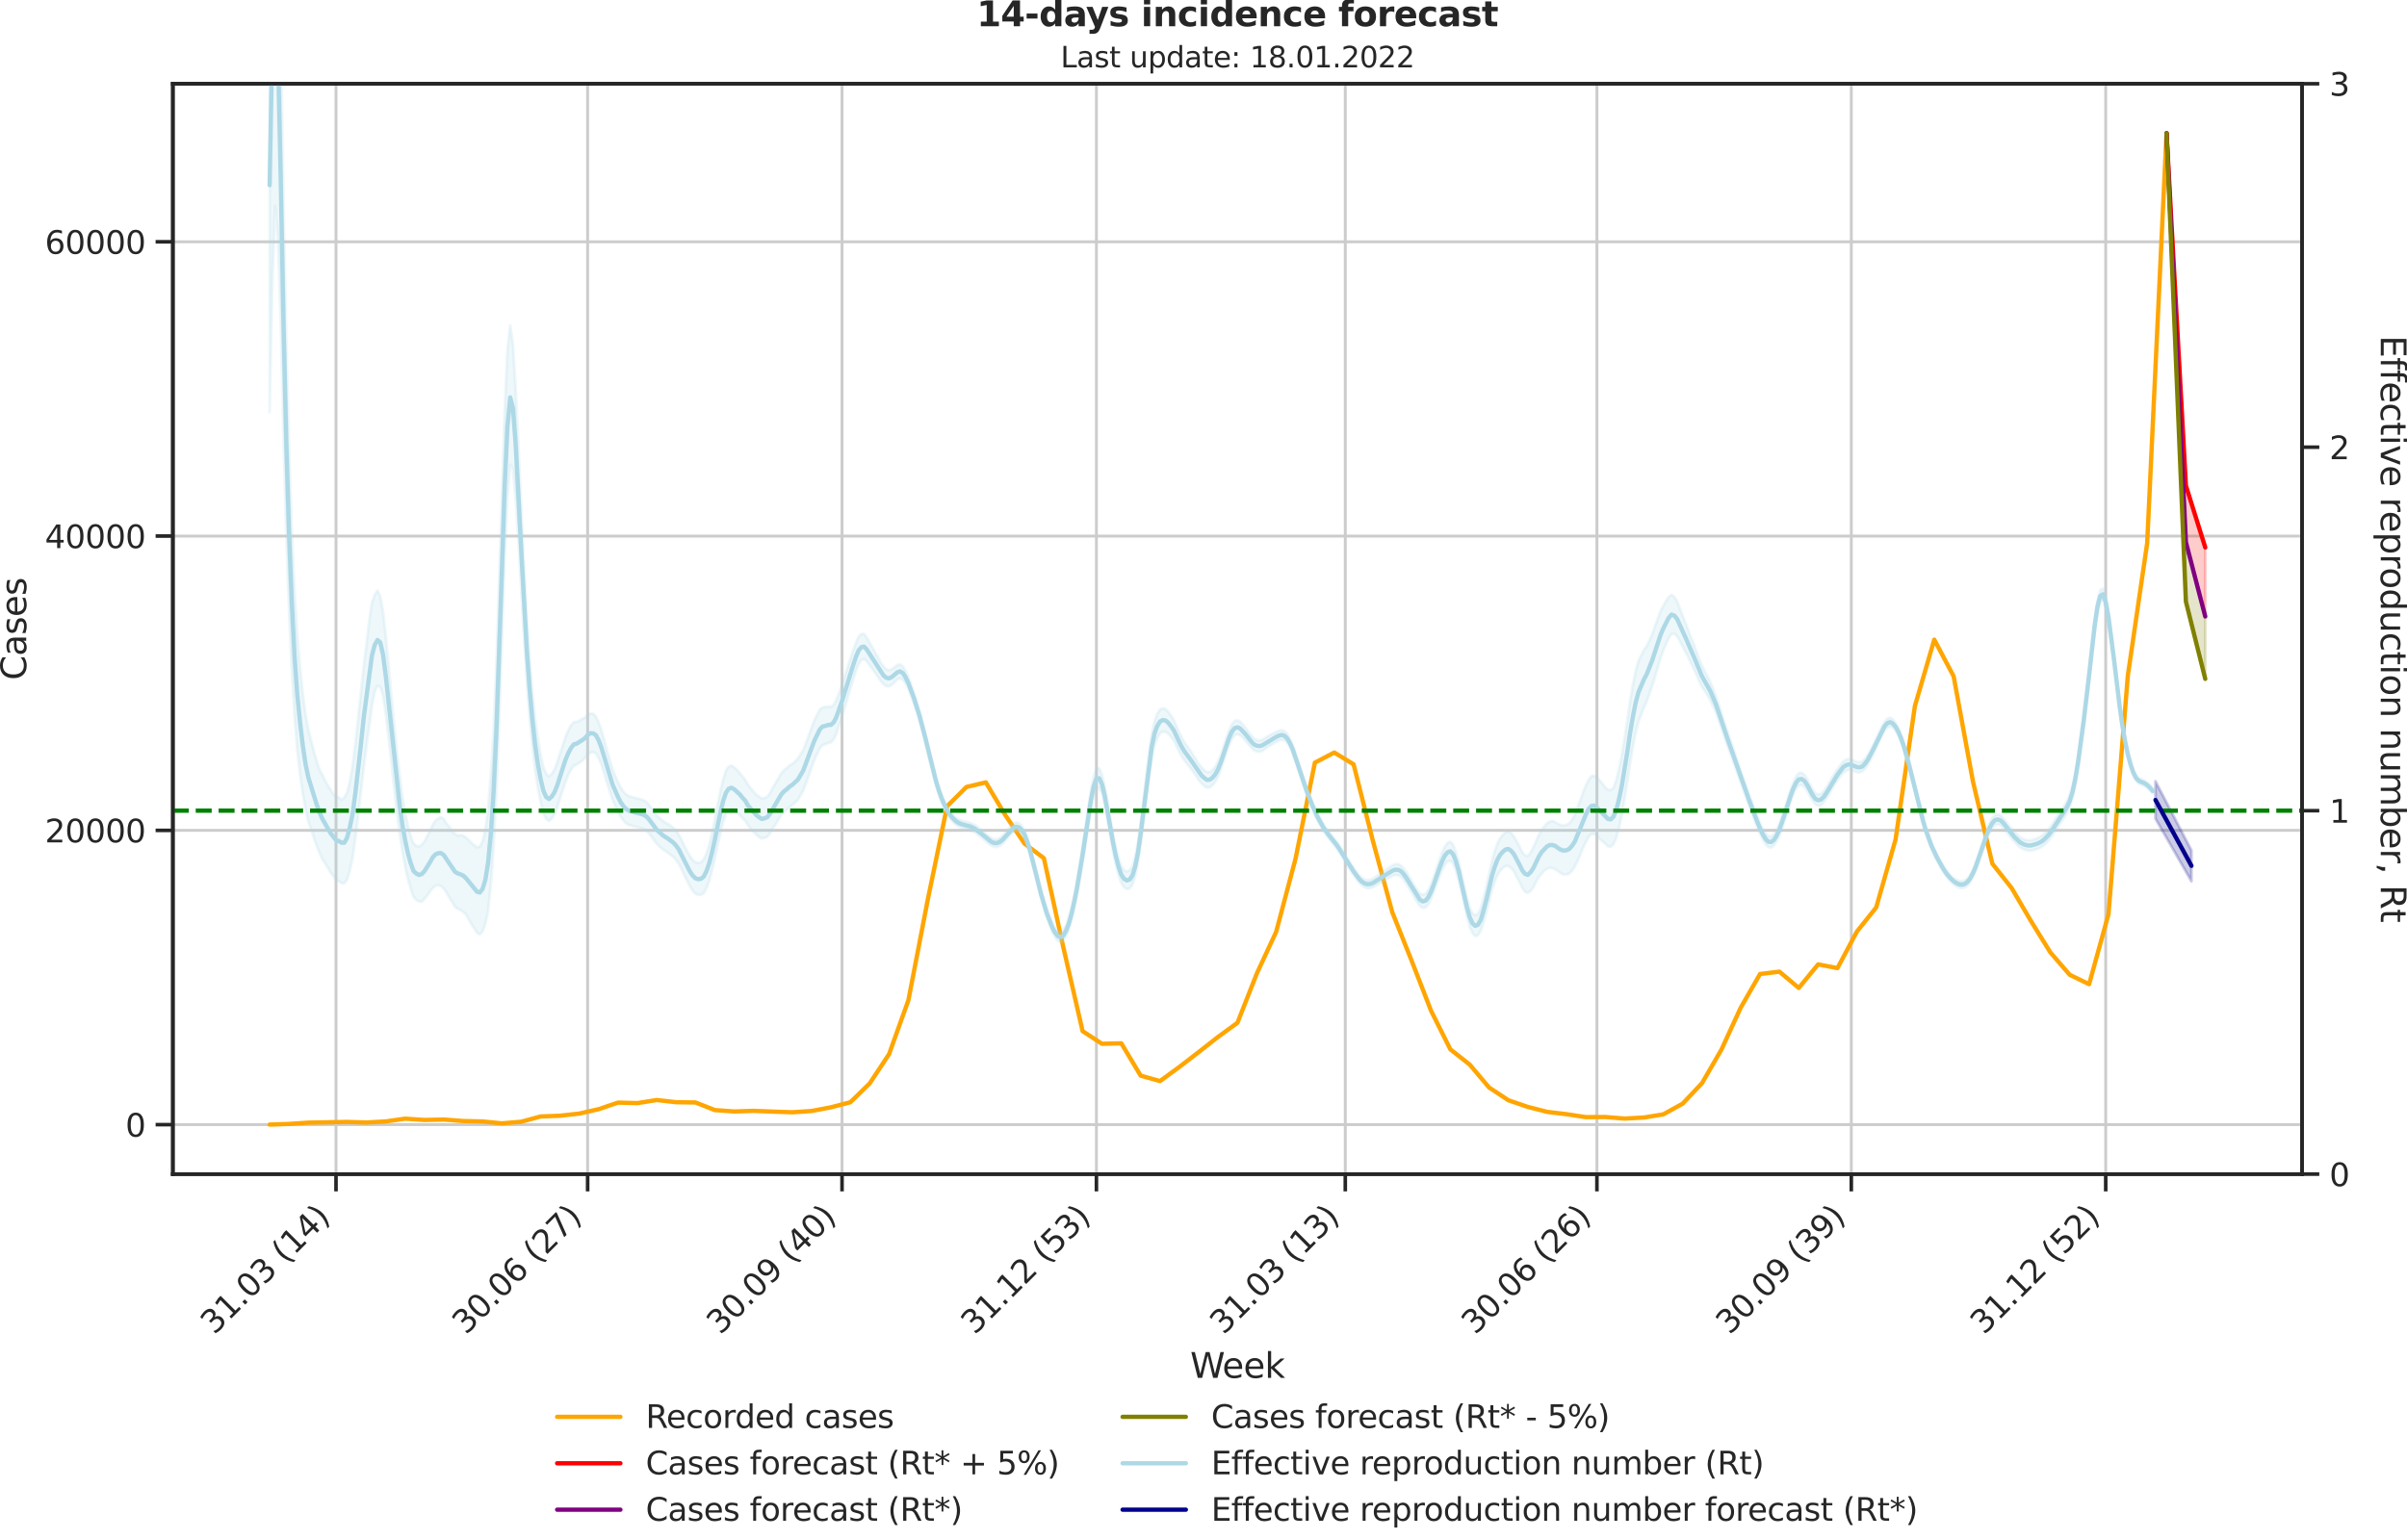<?xml version="1.0" encoding="utf-8" standalone="no"?>
<!DOCTYPE svg PUBLIC "-//W3C//DTD SVG 1.1//EN"
  "http://www.w3.org/Graphics/SVG/1.1/DTD/svg11.dtd">
<svg xmlns:xlink="http://www.w3.org/1999/xlink" width="836.966pt" height="535.652pt" viewBox="0 0 836.966 535.652" xmlns="http://www.w3.org/2000/svg" version="1.1">
 <defs>
  <style type="text/css">*{stroke-linejoin: round; stroke-linecap: butt}</style>
 </defs>
 <g id="figure_1">
  <g id="patch_1">
   <path d="M -0 535.652 
L 836.966 535.652 
L 836.966 0 
L -0 0 
L -0 535.652 
z
" style="fill: none"/>
  </g>
  <g id="axes_1">
   <g id="patch_2">
    <path d="M 60.108 408.402 
L 800.467 408.402 
L 800.467 29.118 
L 60.108 29.118 
L 60.108 408.402 
z
" style="fill: none"/>
   </g>
   <g id="matplotlib.axis_1">
    <g id="xtick_1">
     <g id="line2d_1">
      <path d="M 116.836 408.402 
L 116.836 29.118 
" clip-path="url(#p75a88b4fb3)" style="fill: none; stroke: #cccccc; stroke-linecap: round"/>
     </g>
     <g id="line2d_2">
      <defs>
       <path id="m976da9f785" d="M 0 0 
L 0 6 
" style="stroke: #262626; stroke-width: 1.25"/>
      </defs>
      <g>
       <use xlink:href="#m976da9f785" x="116.836" y="408.402" style="fill: #262626; stroke: #262626; stroke-width: 1.25"/>
      </g>
     </g>
     <g id="text_1">
      <!-- 31.03 (14) -->
      <g style="fill: #262626" transform="translate(74.512 464.519)rotate(-45)scale(0.11 -0.11)">
       <defs>
        <path id="DejaVuSans-33" d="M 2597 2516 
Q 3050 2419 3304 2112 
Q 3559 1806 3559 1356 
Q 3559 666 3084 287 
Q 2609 -91 1734 -91 
Q 1441 -91 1130 -33 
Q 819 25 488 141 
L 488 750 
Q 750 597 1062 519 
Q 1375 441 1716 441 
Q 2309 441 2620 675 
Q 2931 909 2931 1356 
Q 2931 1769 2642 2001 
Q 2353 2234 1838 2234 
L 1294 2234 
L 1294 2753 
L 1863 2753 
Q 2328 2753 2575 2939 
Q 2822 3125 2822 3475 
Q 2822 3834 2567 4026 
Q 2313 4219 1838 4219 
Q 1578 4219 1281 4162 
Q 984 4106 628 3988 
L 628 4550 
Q 988 4650 1302 4700 
Q 1616 4750 1894 4750 
Q 2613 4750 3031 4423 
Q 3450 4097 3450 3541 
Q 3450 3153 3228 2886 
Q 3006 2619 2597 2516 
z
" transform="scale(0.016)"/>
        <path id="DejaVuSans-31" d="M 794 531 
L 1825 531 
L 1825 4091 
L 703 3866 
L 703 4441 
L 1819 4666 
L 2450 4666 
L 2450 531 
L 3481 531 
L 3481 0 
L 794 0 
L 794 531 
z
" transform="scale(0.016)"/>
        <path id="DejaVuSans-2e" d="M 684 794 
L 1344 794 
L 1344 0 
L 684 0 
L 684 794 
z
" transform="scale(0.016)"/>
        <path id="DejaVuSans-30" d="M 2034 4250 
Q 1547 4250 1301 3770 
Q 1056 3291 1056 2328 
Q 1056 1369 1301 889 
Q 1547 409 2034 409 
Q 2525 409 2770 889 
Q 3016 1369 3016 2328 
Q 3016 3291 2770 3770 
Q 2525 4250 2034 4250 
z
M 2034 4750 
Q 2819 4750 3233 4129 
Q 3647 3509 3647 2328 
Q 3647 1150 3233 529 
Q 2819 -91 2034 -91 
Q 1250 -91 836 529 
Q 422 1150 422 2328 
Q 422 3509 836 4129 
Q 1250 4750 2034 4750 
z
" transform="scale(0.016)"/>
        <path id="DejaVuSans-20" transform="scale(0.016)"/>
        <path id="DejaVuSans-28" d="M 1984 4856 
Q 1566 4138 1362 3434 
Q 1159 2731 1159 2009 
Q 1159 1288 1364 580 
Q 1569 -128 1984 -844 
L 1484 -844 
Q 1016 -109 783 600 
Q 550 1309 550 2009 
Q 550 2706 781 3412 
Q 1013 4119 1484 4856 
L 1984 4856 
z
" transform="scale(0.016)"/>
        <path id="DejaVuSans-34" d="M 2419 4116 
L 825 1625 
L 2419 1625 
L 2419 4116 
z
M 2253 4666 
L 3047 4666 
L 3047 1625 
L 3713 1625 
L 3713 1100 
L 3047 1100 
L 3047 0 
L 2419 0 
L 2419 1100 
L 313 1100 
L 313 1709 
L 2253 4666 
z
" transform="scale(0.016)"/>
        <path id="DejaVuSans-29" d="M 513 4856 
L 1013 4856 
Q 1481 4119 1714 3412 
Q 1947 2706 1947 2009 
Q 1947 1309 1714 600 
Q 1481 -109 1013 -844 
L 513 -844 
Q 928 -128 1133 580 
Q 1338 1288 1338 2009 
Q 1338 2731 1133 3434 
Q 928 4138 513 4856 
z
" transform="scale(0.016)"/>
       </defs>
       <use xlink:href="#DejaVuSans-33"/>
       <use xlink:href="#DejaVuSans-31" x="63.623"/>
       <use xlink:href="#DejaVuSans-2e" x="127.246"/>
       <use xlink:href="#DejaVuSans-30" x="159.033"/>
       <use xlink:href="#DejaVuSans-33" x="222.656"/>
       <use xlink:href="#DejaVuSans-20" x="286.279"/>
       <use xlink:href="#DejaVuSans-28" x="318.066"/>
       <use xlink:href="#DejaVuSans-31" x="357.08"/>
       <use xlink:href="#DejaVuSans-34" x="420.703"/>
       <use xlink:href="#DejaVuSans-29" x="484.326"/>
      </g>
     </g>
    </g>
    <g id="xtick_2">
     <g id="line2d_3">
      <path d="M 204.333 408.402 
L 204.333 29.118 
" clip-path="url(#p75a88b4fb3)" style="fill: none; stroke: #cccccc; stroke-linecap: round"/>
     </g>
     <g id="line2d_4">
      <g>
       <use xlink:href="#m976da9f785" x="204.333" y="408.402" style="fill: #262626; stroke: #262626; stroke-width: 1.25"/>
      </g>
     </g>
     <g id="text_2">
      <!-- 30.06 (27) -->
      <g style="fill: #262626" transform="translate(162.009 464.519)rotate(-45)scale(0.11 -0.11)">
       <defs>
        <path id="DejaVuSans-36" d="M 2113 2584 
Q 1688 2584 1439 2293 
Q 1191 2003 1191 1497 
Q 1191 994 1439 701 
Q 1688 409 2113 409 
Q 2538 409 2786 701 
Q 3034 994 3034 1497 
Q 3034 2003 2786 2293 
Q 2538 2584 2113 2584 
z
M 3366 4563 
L 3366 3988 
Q 3128 4100 2886 4159 
Q 2644 4219 2406 4219 
Q 1781 4219 1451 3797 
Q 1122 3375 1075 2522 
Q 1259 2794 1537 2939 
Q 1816 3084 2150 3084 
Q 2853 3084 3261 2657 
Q 3669 2231 3669 1497 
Q 3669 778 3244 343 
Q 2819 -91 2113 -91 
Q 1303 -91 875 529 
Q 447 1150 447 2328 
Q 447 3434 972 4092 
Q 1497 4750 2381 4750 
Q 2619 4750 2861 4703 
Q 3103 4656 3366 4563 
z
" transform="scale(0.016)"/>
        <path id="DejaVuSans-32" d="M 1228 531 
L 3431 531 
L 3431 0 
L 469 0 
L 469 531 
Q 828 903 1448 1529 
Q 2069 2156 2228 2338 
Q 2531 2678 2651 2914 
Q 2772 3150 2772 3378 
Q 2772 3750 2511 3984 
Q 2250 4219 1831 4219 
Q 1534 4219 1204 4116 
Q 875 4013 500 3803 
L 500 4441 
Q 881 4594 1212 4672 
Q 1544 4750 1819 4750 
Q 2544 4750 2975 4387 
Q 3406 4025 3406 3419 
Q 3406 3131 3298 2873 
Q 3191 2616 2906 2266 
Q 2828 2175 2409 1742 
Q 1991 1309 1228 531 
z
" transform="scale(0.016)"/>
        <path id="DejaVuSans-37" d="M 525 4666 
L 3525 4666 
L 3525 4397 
L 1831 0 
L 1172 0 
L 2766 4134 
L 525 4134 
L 525 4666 
z
" transform="scale(0.016)"/>
       </defs>
       <use xlink:href="#DejaVuSans-33"/>
       <use xlink:href="#DejaVuSans-30" x="63.623"/>
       <use xlink:href="#DejaVuSans-2e" x="127.246"/>
       <use xlink:href="#DejaVuSans-30" x="159.033"/>
       <use xlink:href="#DejaVuSans-36" x="222.656"/>
       <use xlink:href="#DejaVuSans-20" x="286.279"/>
       <use xlink:href="#DejaVuSans-28" x="318.066"/>
       <use xlink:href="#DejaVuSans-32" x="357.08"/>
       <use xlink:href="#DejaVuSans-37" x="420.703"/>
       <use xlink:href="#DejaVuSans-29" x="484.326"/>
      </g>
     </g>
    </g>
    <g id="xtick_3">
     <g id="line2d_5">
      <path d="M 292.792 408.402 
L 292.792 29.118 
" clip-path="url(#p75a88b4fb3)" style="fill: none; stroke: #cccccc; stroke-linecap: round"/>
     </g>
     <g id="line2d_6">
      <g>
       <use xlink:href="#m976da9f785" x="292.792" y="408.402" style="fill: #262626; stroke: #262626; stroke-width: 1.25"/>
      </g>
     </g>
     <g id="text_3">
      <!-- 30.09 (40) -->
      <g style="fill: #262626" transform="translate(250.468 464.519)rotate(-45)scale(0.11 -0.11)">
       <defs>
        <path id="DejaVuSans-39" d="M 703 97 
L 703 672 
Q 941 559 1184 500 
Q 1428 441 1663 441 
Q 2288 441 2617 861 
Q 2947 1281 2994 2138 
Q 2813 1869 2534 1725 
Q 2256 1581 1919 1581 
Q 1219 1581 811 2004 
Q 403 2428 403 3163 
Q 403 3881 828 4315 
Q 1253 4750 1959 4750 
Q 2769 4750 3195 4129 
Q 3622 3509 3622 2328 
Q 3622 1225 3098 567 
Q 2575 -91 1691 -91 
Q 1453 -91 1209 -44 
Q 966 3 703 97 
z
M 1959 2075 
Q 2384 2075 2632 2365 
Q 2881 2656 2881 3163 
Q 2881 3666 2632 3958 
Q 2384 4250 1959 4250 
Q 1534 4250 1286 3958 
Q 1038 3666 1038 3163 
Q 1038 2656 1286 2365 
Q 1534 2075 1959 2075 
z
" transform="scale(0.016)"/>
       </defs>
       <use xlink:href="#DejaVuSans-33"/>
       <use xlink:href="#DejaVuSans-30" x="63.623"/>
       <use xlink:href="#DejaVuSans-2e" x="127.246"/>
       <use xlink:href="#DejaVuSans-30" x="159.033"/>
       <use xlink:href="#DejaVuSans-39" x="222.656"/>
       <use xlink:href="#DejaVuSans-20" x="286.279"/>
       <use xlink:href="#DejaVuSans-28" x="318.066"/>
       <use xlink:href="#DejaVuSans-34" x="357.08"/>
       <use xlink:href="#DejaVuSans-30" x="420.703"/>
       <use xlink:href="#DejaVuSans-29" x="484.326"/>
      </g>
     </g>
    </g>
    <g id="xtick_4">
     <g id="line2d_7">
      <path d="M 381.251 408.402 
L 381.251 29.118 
" clip-path="url(#p75a88b4fb3)" style="fill: none; stroke: #cccccc; stroke-linecap: round"/>
     </g>
     <g id="line2d_8">
      <g>
       <use xlink:href="#m976da9f785" x="381.251" y="408.402" style="fill: #262626; stroke: #262626; stroke-width: 1.25"/>
      </g>
     </g>
     <g id="text_4">
      <!-- 31.12 (53) -->
      <g style="fill: #262626" transform="translate(338.926 464.519)rotate(-45)scale(0.11 -0.11)">
       <defs>
        <path id="DejaVuSans-35" d="M 691 4666 
L 3169 4666 
L 3169 4134 
L 1269 4134 
L 1269 2991 
Q 1406 3038 1543 3061 
Q 1681 3084 1819 3084 
Q 2600 3084 3056 2656 
Q 3513 2228 3513 1497 
Q 3513 744 3044 326 
Q 2575 -91 1722 -91 
Q 1428 -91 1123 -41 
Q 819 9 494 109 
L 494 744 
Q 775 591 1075 516 
Q 1375 441 1709 441 
Q 2250 441 2565 725 
Q 2881 1009 2881 1497 
Q 2881 1984 2565 2268 
Q 2250 2553 1709 2553 
Q 1456 2553 1204 2497 
Q 953 2441 691 2322 
L 691 4666 
z
" transform="scale(0.016)"/>
       </defs>
       <use xlink:href="#DejaVuSans-33"/>
       <use xlink:href="#DejaVuSans-31" x="63.623"/>
       <use xlink:href="#DejaVuSans-2e" x="127.246"/>
       <use xlink:href="#DejaVuSans-31" x="159.033"/>
       <use xlink:href="#DejaVuSans-32" x="222.656"/>
       <use xlink:href="#DejaVuSans-20" x="286.279"/>
       <use xlink:href="#DejaVuSans-28" x="318.066"/>
       <use xlink:href="#DejaVuSans-35" x="357.08"/>
       <use xlink:href="#DejaVuSans-33" x="420.703"/>
       <use xlink:href="#DejaVuSans-29" x="484.326"/>
      </g>
     </g>
    </g>
    <g id="xtick_5">
     <g id="line2d_9">
      <path d="M 467.786 408.402 
L 467.786 29.118 
" clip-path="url(#p75a88b4fb3)" style="fill: none; stroke: #cccccc; stroke-linecap: round"/>
     </g>
     <g id="line2d_10">
      <g>
       <use xlink:href="#m976da9f785" x="467.786" y="408.402" style="fill: #262626; stroke: #262626; stroke-width: 1.25"/>
      </g>
     </g>
     <g id="text_5">
      <!-- 31.03 (13) -->
      <g style="fill: #262626" transform="translate(425.462 464.519)rotate(-45)scale(0.11 -0.11)">
       <use xlink:href="#DejaVuSans-33"/>
       <use xlink:href="#DejaVuSans-31" x="63.623"/>
       <use xlink:href="#DejaVuSans-2e" x="127.246"/>
       <use xlink:href="#DejaVuSans-30" x="159.033"/>
       <use xlink:href="#DejaVuSans-33" x="222.656"/>
       <use xlink:href="#DejaVuSans-20" x="286.279"/>
       <use xlink:href="#DejaVuSans-28" x="318.066"/>
       <use xlink:href="#DejaVuSans-31" x="357.08"/>
       <use xlink:href="#DejaVuSans-33" x="420.703"/>
       <use xlink:href="#DejaVuSans-29" x="484.326"/>
      </g>
     </g>
    </g>
    <g id="xtick_6">
     <g id="line2d_11">
      <path d="M 555.283 408.402 
L 555.283 29.118 
" clip-path="url(#p75a88b4fb3)" style="fill: none; stroke: #cccccc; stroke-linecap: round"/>
     </g>
     <g id="line2d_12">
      <g>
       <use xlink:href="#m976da9f785" x="555.283" y="408.402" style="fill: #262626; stroke: #262626; stroke-width: 1.25"/>
      </g>
     </g>
     <g id="text_6">
      <!-- 30.06 (26) -->
      <g style="fill: #262626" transform="translate(512.959 464.519)rotate(-45)scale(0.11 -0.11)">
       <use xlink:href="#DejaVuSans-33"/>
       <use xlink:href="#DejaVuSans-30" x="63.623"/>
       <use xlink:href="#DejaVuSans-2e" x="127.246"/>
       <use xlink:href="#DejaVuSans-30" x="159.033"/>
       <use xlink:href="#DejaVuSans-36" x="222.656"/>
       <use xlink:href="#DejaVuSans-20" x="286.279"/>
       <use xlink:href="#DejaVuSans-28" x="318.066"/>
       <use xlink:href="#DejaVuSans-32" x="357.08"/>
       <use xlink:href="#DejaVuSans-36" x="420.703"/>
       <use xlink:href="#DejaVuSans-29" x="484.326"/>
      </g>
     </g>
    </g>
    <g id="xtick_7">
     <g id="line2d_13">
      <path d="M 643.742 408.402 
L 643.742 29.118 
" clip-path="url(#p75a88b4fb3)" style="fill: none; stroke: #cccccc; stroke-linecap: round"/>
     </g>
     <g id="line2d_14">
      <g>
       <use xlink:href="#m976da9f785" x="643.742" y="408.402" style="fill: #262626; stroke: #262626; stroke-width: 1.25"/>
      </g>
     </g>
     <g id="text_7">
      <!-- 30.09 (39) -->
      <g style="fill: #262626" transform="translate(601.418 464.519)rotate(-45)scale(0.11 -0.11)">
       <use xlink:href="#DejaVuSans-33"/>
       <use xlink:href="#DejaVuSans-30" x="63.623"/>
       <use xlink:href="#DejaVuSans-2e" x="127.246"/>
       <use xlink:href="#DejaVuSans-30" x="159.033"/>
       <use xlink:href="#DejaVuSans-39" x="222.656"/>
       <use xlink:href="#DejaVuSans-20" x="286.279"/>
       <use xlink:href="#DejaVuSans-28" x="318.066"/>
       <use xlink:href="#DejaVuSans-33" x="357.08"/>
       <use xlink:href="#DejaVuSans-39" x="420.703"/>
       <use xlink:href="#DejaVuSans-29" x="484.326"/>
      </g>
     </g>
    </g>
    <g id="xtick_8">
     <g id="line2d_15">
      <path d="M 732.201 408.402 
L 732.201 29.118 
" clip-path="url(#p75a88b4fb3)" style="fill: none; stroke: #cccccc; stroke-linecap: round"/>
     </g>
     <g id="line2d_16">
      <g>
       <use xlink:href="#m976da9f785" x="732.201" y="408.402" style="fill: #262626; stroke: #262626; stroke-width: 1.25"/>
      </g>
     </g>
     <g id="text_8">
      <!-- 31.12 (52) -->
      <g style="fill: #262626" transform="translate(689.876 464.519)rotate(-45)scale(0.11 -0.11)">
       <use xlink:href="#DejaVuSans-33"/>
       <use xlink:href="#DejaVuSans-31" x="63.623"/>
       <use xlink:href="#DejaVuSans-2e" x="127.246"/>
       <use xlink:href="#DejaVuSans-31" x="159.033"/>
       <use xlink:href="#DejaVuSans-32" x="222.656"/>
       <use xlink:href="#DejaVuSans-20" x="286.279"/>
       <use xlink:href="#DejaVuSans-28" x="318.066"/>
       <use xlink:href="#DejaVuSans-35" x="357.08"/>
       <use xlink:href="#DejaVuSans-32" x="420.703"/>
       <use xlink:href="#DejaVuSans-29" x="484.326"/>
      </g>
     </g>
    </g>
    <g id="text_9">
     <!-- Week -->
     <g style="fill: #262626" transform="translate(413.849 479.255)scale(0.12 -0.12)">
      <defs>
       <path id="DejaVuSans-57" d="M 213 4666 
L 850 4666 
L 1831 722 
L 2809 4666 
L 3519 4666 
L 4500 722 
L 5478 4666 
L 6119 4666 
L 4947 0 
L 4153 0 
L 3169 4050 
L 2175 0 
L 1381 0 
L 213 4666 
z
" transform="scale(0.016)"/>
       <path id="DejaVuSans-65" d="M 3597 1894 
L 3597 1613 
L 953 1613 
Q 991 1019 1311 708 
Q 1631 397 2203 397 
Q 2534 397 2845 478 
Q 3156 559 3463 722 
L 3463 178 
Q 3153 47 2828 -22 
Q 2503 -91 2169 -91 
Q 1331 -91 842 396 
Q 353 884 353 1716 
Q 353 2575 817 3079 
Q 1281 3584 2069 3584 
Q 2775 3584 3186 3129 
Q 3597 2675 3597 1894 
z
M 3022 2063 
Q 3016 2534 2758 2815 
Q 2500 3097 2075 3097 
Q 1594 3097 1305 2825 
Q 1016 2553 972 2059 
L 3022 2063 
z
" transform="scale(0.016)"/>
       <path id="DejaVuSans-6b" d="M 581 4863 
L 1159 4863 
L 1159 1991 
L 2875 3500 
L 3609 3500 
L 1753 1863 
L 3688 0 
L 2938 0 
L 1159 1709 
L 1159 0 
L 581 0 
L 581 4863 
z
" transform="scale(0.016)"/>
      </defs>
      <use xlink:href="#DejaVuSans-57"/>
      <use xlink:href="#DejaVuSans-65" x="93.002"/>
      <use xlink:href="#DejaVuSans-65" x="154.525"/>
      <use xlink:href="#DejaVuSans-6b" x="216.049"/>
     </g>
    </g>
   </g>
   <g id="matplotlib.axis_2">
    <g id="ytick_1">
     <g id="line2d_17">
      <path d="M 60.108 391.182 
L 800.467 391.182 
" clip-path="url(#p75a88b4fb3)" style="fill: none; stroke: #cccccc; stroke-linecap: round"/>
     </g>
     <g id="line2d_18">
      <defs>
       <path id="m54e3721eb2" d="M 0 0 
L -6 0 
" style="stroke: #262626; stroke-width: 1.25"/>
      </defs>
      <g>
       <use xlink:href="#m54e3721eb2" x="60.108" y="391.182" style="fill: #262626; stroke: #262626; stroke-width: 1.25"/>
      </g>
     </g>
     <g id="text_10">
      <!-- 0 -->
      <g style="fill: #262626" transform="translate(43.609 395.362)scale(0.11 -0.11)">
       <use xlink:href="#DejaVuSans-30"/>
      </g>
     </g>
    </g>
    <g id="ytick_2">
     <g id="line2d_19">
      <path d="M 60.108 288.823 
L 800.467 288.823 
" clip-path="url(#p75a88b4fb3)" style="fill: none; stroke: #cccccc; stroke-linecap: round"/>
     </g>
     <g id="line2d_20">
      <g>
       <use xlink:href="#m54e3721eb2" x="60.108" y="288.823" style="fill: #262626; stroke: #262626; stroke-width: 1.25"/>
      </g>
     </g>
     <g id="text_11">
      <!-- 20000 -->
      <g style="fill: #262626" transform="translate(15.614 293.002)scale(0.11 -0.11)">
       <use xlink:href="#DejaVuSans-32"/>
       <use xlink:href="#DejaVuSans-30" x="63.623"/>
       <use xlink:href="#DejaVuSans-30" x="127.246"/>
       <use xlink:href="#DejaVuSans-30" x="190.869"/>
       <use xlink:href="#DejaVuSans-30" x="254.492"/>
      </g>
     </g>
    </g>
    <g id="ytick_3">
     <g id="line2d_21">
      <path d="M 60.108 186.463 
L 800.467 186.463 
" clip-path="url(#p75a88b4fb3)" style="fill: none; stroke: #cccccc; stroke-linecap: round"/>
     </g>
     <g id="line2d_22">
      <g>
       <use xlink:href="#m54e3721eb2" x="60.108" y="186.463" style="fill: #262626; stroke: #262626; stroke-width: 1.25"/>
      </g>
     </g>
     <g id="text_12">
      <!-- 40000 -->
      <g style="fill: #262626" transform="translate(15.614 190.642)scale(0.11 -0.11)">
       <use xlink:href="#DejaVuSans-34"/>
       <use xlink:href="#DejaVuSans-30" x="63.623"/>
       <use xlink:href="#DejaVuSans-30" x="127.246"/>
       <use xlink:href="#DejaVuSans-30" x="190.869"/>
       <use xlink:href="#DejaVuSans-30" x="254.492"/>
      </g>
     </g>
    </g>
    <g id="ytick_4">
     <g id="line2d_23">
      <path d="M 60.108 84.103 
L 800.467 84.103 
" clip-path="url(#p75a88b4fb3)" style="fill: none; stroke: #cccccc; stroke-linecap: round"/>
     </g>
     <g id="line2d_24">
      <g>
       <use xlink:href="#m54e3721eb2" x="60.108" y="84.103" style="fill: #262626; stroke: #262626; stroke-width: 1.25"/>
      </g>
     </g>
     <g id="text_13">
      <!-- 60000 -->
      <g style="fill: #262626" transform="translate(15.614 88.283)scale(0.11 -0.11)">
       <use xlink:href="#DejaVuSans-36"/>
       <use xlink:href="#DejaVuSans-30" x="63.623"/>
       <use xlink:href="#DejaVuSans-30" x="127.246"/>
       <use xlink:href="#DejaVuSans-30" x="190.869"/>
       <use xlink:href="#DejaVuSans-30" x="254.492"/>
      </g>
     </g>
    </g>
    <g id="text_14">
     <!-- Cases -->
     <g style="fill: #262626" transform="translate(9.118 236.57)rotate(-90)scale(0.12 -0.12)">
      <defs>
       <path id="DejaVuSans-43" d="M 4122 4306 
L 4122 3641 
Q 3803 3938 3442 4084 
Q 3081 4231 2675 4231 
Q 1875 4231 1450 3742 
Q 1025 3253 1025 2328 
Q 1025 1406 1450 917 
Q 1875 428 2675 428 
Q 3081 428 3442 575 
Q 3803 722 4122 1019 
L 4122 359 
Q 3791 134 3420 21 
Q 3050 -91 2638 -91 
Q 1578 -91 968 557 
Q 359 1206 359 2328 
Q 359 3453 968 4101 
Q 1578 4750 2638 4750 
Q 3056 4750 3426 4639 
Q 3797 4528 4122 4306 
z
" transform="scale(0.016)"/>
       <path id="DejaVuSans-61" d="M 2194 1759 
Q 1497 1759 1228 1600 
Q 959 1441 959 1056 
Q 959 750 1161 570 
Q 1363 391 1709 391 
Q 2188 391 2477 730 
Q 2766 1069 2766 1631 
L 2766 1759 
L 2194 1759 
z
M 3341 1997 
L 3341 0 
L 2766 0 
L 2766 531 
Q 2569 213 2275 61 
Q 1981 -91 1556 -91 
Q 1019 -91 701 211 
Q 384 513 384 1019 
Q 384 1609 779 1909 
Q 1175 2209 1959 2209 
L 2766 2209 
L 2766 2266 
Q 2766 2663 2505 2880 
Q 2244 3097 1772 3097 
Q 1472 3097 1187 3025 
Q 903 2953 641 2809 
L 641 3341 
Q 956 3463 1253 3523 
Q 1550 3584 1831 3584 
Q 2591 3584 2966 3190 
Q 3341 2797 3341 1997 
z
" transform="scale(0.016)"/>
       <path id="DejaVuSans-73" d="M 2834 3397 
L 2834 2853 
Q 2591 2978 2328 3040 
Q 2066 3103 1784 3103 
Q 1356 3103 1142 2972 
Q 928 2841 928 2578 
Q 928 2378 1081 2264 
Q 1234 2150 1697 2047 
L 1894 2003 
Q 2506 1872 2764 1633 
Q 3022 1394 3022 966 
Q 3022 478 2636 193 
Q 2250 -91 1575 -91 
Q 1294 -91 989 -36 
Q 684 19 347 128 
L 347 722 
Q 666 556 975 473 
Q 1284 391 1588 391 
Q 1994 391 2212 530 
Q 2431 669 2431 922 
Q 2431 1156 2273 1281 
Q 2116 1406 1581 1522 
L 1381 1569 
Q 847 1681 609 1914 
Q 372 2147 372 2553 
Q 372 3047 722 3315 
Q 1072 3584 1716 3584 
Q 2034 3584 2315 3537 
Q 2597 3491 2834 3397 
z
" transform="scale(0.016)"/>
      </defs>
      <use xlink:href="#DejaVuSans-43"/>
      <use xlink:href="#DejaVuSans-61" x="69.824"/>
      <use xlink:href="#DejaVuSans-73" x="131.104"/>
      <use xlink:href="#DejaVuSans-65" x="183.203"/>
      <use xlink:href="#DejaVuSans-73" x="244.727"/>
     </g>
    </g>
   </g>
   <g id="PolyCollection_1">
    <defs>
     <path id="md20f7a53ae" d="M 753.354 -489.293 
L 753.354 -489.293 
L 760.084 -366.728 
L 766.815 -345.237 
L 766.815 -321.234 
L 766.815 -321.234 
L 760.084 -347.085 
L 753.354 -489.293 
z
" style="stroke: #ff0000; stroke-opacity: 0.2"/>
    </defs>
    <g clip-path="url(#p75a88b4fb3)">
     <use xlink:href="#md20f7a53ae" x="0" y="535.652" style="fill: #ff0000; fill-opacity: 0.2; stroke: #ff0000; stroke-opacity: 0.2"/>
    </g>
   </g>
   <g id="PolyCollection_2">
    <defs>
     <path id="m1b3b8a3cb2" d="M 753.354 -489.293 
L 753.354 -489.293 
L 760.084 -347.085 
L 766.815 -321.234 
L 766.815 -299.524 
L 766.815 -299.524 
L 760.084 -326.419 
L 753.354 -489.293 
z
" style="stroke: #808000; stroke-opacity: 0.2"/>
    </defs>
    <g clip-path="url(#p75a88b4fb3)">
     <use xlink:href="#m1b3b8a3cb2" x="0" y="535.652" style="fill: #808000; fill-opacity: 0.2; stroke: #808000; stroke-opacity: 0.2"/>
    </g>
   </g>
   <g id="line2d_25">
    <path d="M 93.76 391.162 
L 100.491 390.942 
L 107.221 390.486 
L 113.952 390.369 
L 120.682 390.236 
L 127.413 390.445 
L 134.143 390.062 
L 140.874 389.105 
L 147.605 389.555 
L 154.335 389.406 
L 161.066 389.923 
L 167.796 390.077 
L 174.527 390.742 
L 181.257 390.169 
L 187.988 388.342 
L 194.718 388.081 
L 201.449 387.329 
L 208.179 385.798 
L 214.91 383.516 
L 221.641 383.695 
L 228.371 382.615 
L 235.102 383.383 
L 241.832 383.47 
L 248.563 386.116 
L 255.293 386.607 
L 262.024 386.387 
L 268.754 386.648 
L 275.485 386.878 
L 282.216 386.433 
L 288.946 385.153 
L 295.677 383.398 
L 302.407 376.847 
L 309.138 366.672 
L 315.868 347.915 
L 322.599 312.969 
L 329.329 280.424 
L 336.06 273.725 
L 342.79 272.128 
L 349.521 283.449 
L 356.252 293.444 
L 362.982 298.506 
L 369.713 329.373 
L 376.443 358.658 
L 383.174 363.054 
L 389.904 362.9 
L 396.635 374.14 
L 403.365 376.033 
L 410.096 371.11 
L 416.826 365.93 
L 423.557 360.659 
L 430.288 355.751 
L 437.018 338.636 
L 443.749 324.111 
L 450.479 298.716 
L 457.21 265.27 
L 463.94 261.749 
L 470.671 265.848 
L 477.401 292.549 
L 484.132 317.32 
L 490.862 334.183 
L 497.593 351.539 
L 504.324 365.004 
L 511.054 370.301 
L 517.785 378.265 
L 524.515 382.707 
L 531.246 385.015 
L 537.976 386.74 
L 544.707 387.544 
L 551.437 388.572 
L 558.168 388.526 
L 564.898 389.074 
L 571.629 388.705 
L 578.36 387.605 
L 585.09 383.889 
L 591.821 376.755 
L 598.551 365.137 
L 605.282 350.5 
L 612.012 338.79 
L 618.743 337.971 
L 625.473 343.636 
L 632.204 335.432 
L 638.934 336.742 
L 645.665 324.055 
L 652.395 315.641 
L 659.126 292.006 
L 665.857 245.555 
L 672.587 222.483 
L 679.318 235.232 
L 686.048 271.867 
L 692.779 300.41 
L 699.509 308.921 
L 706.24 320.421 
L 712.97 331.292 
L 719.701 339.076 
L 726.432 342.331 
L 733.162 317.985 
L 739.893 234.997 
L 746.623 188.879 
L 753.354 46.358 
" clip-path="url(#p75a88b4fb3)" style="fill: none; stroke: #ffa500; stroke-width: 1.5; stroke-linecap: round"/>
   </g>
   <g id="line2d_26">
    <path d="M 753.354 46.358 
L 760.084 168.924 
L 766.815 190.414 
" clip-path="url(#p75a88b4fb3)" style="fill: none; stroke: #ff0000; stroke-width: 1.5; stroke-linecap: round"/>
   </g>
   <g id="line2d_27">
    <path d="M 753.354 46.358 
L 760.084 188.567 
L 766.815 214.418 
" clip-path="url(#p75a88b4fb3)" style="fill: none; stroke: #800080; stroke-width: 1.5; stroke-linecap: round"/>
   </g>
   <g id="line2d_28">
    <path d="M 753.354 46.358 
L 760.084 209.233 
L 766.815 236.128 
" clip-path="url(#p75a88b4fb3)" style="fill: none; stroke: #808000; stroke-width: 1.5; stroke-linecap: round"/>
   </g>
   <g id="patch_3">
    <path d="M 60.108 408.402 
L 60.108 29.118 
" style="fill: none; stroke: #262626; stroke-width: 1.25; stroke-linejoin: miter; stroke-linecap: square"/>
   </g>
   <g id="patch_4">
    <path d="M 800.467 408.402 
L 800.467 29.118 
" style="fill: none; stroke: #262626; stroke-width: 1.25; stroke-linejoin: miter; stroke-linecap: square"/>
   </g>
   <g id="patch_5">
    <path d="M 60.108 408.402 
L 800.467 408.402 
" style="fill: none; stroke: #262626; stroke-width: 1.25; stroke-linejoin: miter; stroke-linecap: square"/>
   </g>
   <g id="patch_6">
    <path d="M 60.108 29.118 
L 800.467 29.118 
" style="fill: none; stroke: #262626; stroke-width: 1.25; stroke-linejoin: miter; stroke-linecap: square"/>
   </g>
   <g id="text_15">
    <!-- Last update: 18.01.2022 -->
    <g style="fill: #262626" transform="translate(368.789 23.429)scale(0.1 -0.1)">
     <defs>
      <path id="DejaVuSans-4c" d="M 628 4666 
L 1259 4666 
L 1259 531 
L 3531 531 
L 3531 0 
L 628 0 
L 628 4666 
z
" transform="scale(0.016)"/>
      <path id="DejaVuSans-74" d="M 1172 4494 
L 1172 3500 
L 2356 3500 
L 2356 3053 
L 1172 3053 
L 1172 1153 
Q 1172 725 1289 603 
Q 1406 481 1766 481 
L 2356 481 
L 2356 0 
L 1766 0 
Q 1100 0 847 248 
Q 594 497 594 1153 
L 594 3053 
L 172 3053 
L 172 3500 
L 594 3500 
L 594 4494 
L 1172 4494 
z
" transform="scale(0.016)"/>
      <path id="DejaVuSans-75" d="M 544 1381 
L 544 3500 
L 1119 3500 
L 1119 1403 
Q 1119 906 1312 657 
Q 1506 409 1894 409 
Q 2359 409 2629 706 
Q 2900 1003 2900 1516 
L 2900 3500 
L 3475 3500 
L 3475 0 
L 2900 0 
L 2900 538 
Q 2691 219 2414 64 
Q 2138 -91 1772 -91 
Q 1169 -91 856 284 
Q 544 659 544 1381 
z
M 1991 3584 
L 1991 3584 
z
" transform="scale(0.016)"/>
      <path id="DejaVuSans-70" d="M 1159 525 
L 1159 -1331 
L 581 -1331 
L 581 3500 
L 1159 3500 
L 1159 2969 
Q 1341 3281 1617 3432 
Q 1894 3584 2278 3584 
Q 2916 3584 3314 3078 
Q 3713 2572 3713 1747 
Q 3713 922 3314 415 
Q 2916 -91 2278 -91 
Q 1894 -91 1617 61 
Q 1341 213 1159 525 
z
M 3116 1747 
Q 3116 2381 2855 2742 
Q 2594 3103 2138 3103 
Q 1681 3103 1420 2742 
Q 1159 2381 1159 1747 
Q 1159 1113 1420 752 
Q 1681 391 2138 391 
Q 2594 391 2855 752 
Q 3116 1113 3116 1747 
z
" transform="scale(0.016)"/>
      <path id="DejaVuSans-64" d="M 2906 2969 
L 2906 4863 
L 3481 4863 
L 3481 0 
L 2906 0 
L 2906 525 
Q 2725 213 2448 61 
Q 2172 -91 1784 -91 
Q 1150 -91 751 415 
Q 353 922 353 1747 
Q 353 2572 751 3078 
Q 1150 3584 1784 3584 
Q 2172 3584 2448 3432 
Q 2725 3281 2906 2969 
z
M 947 1747 
Q 947 1113 1208 752 
Q 1469 391 1925 391 
Q 2381 391 2643 752 
Q 2906 1113 2906 1747 
Q 2906 2381 2643 2742 
Q 2381 3103 1925 3103 
Q 1469 3103 1208 2742 
Q 947 2381 947 1747 
z
" transform="scale(0.016)"/>
      <path id="DejaVuSans-3a" d="M 750 794 
L 1409 794 
L 1409 0 
L 750 0 
L 750 794 
z
M 750 3309 
L 1409 3309 
L 1409 2516 
L 750 2516 
L 750 3309 
z
" transform="scale(0.016)"/>
      <path id="DejaVuSans-38" d="M 2034 2216 
Q 1584 2216 1326 1975 
Q 1069 1734 1069 1313 
Q 1069 891 1326 650 
Q 1584 409 2034 409 
Q 2484 409 2743 651 
Q 3003 894 3003 1313 
Q 3003 1734 2745 1975 
Q 2488 2216 2034 2216 
z
M 1403 2484 
Q 997 2584 770 2862 
Q 544 3141 544 3541 
Q 544 4100 942 4425 
Q 1341 4750 2034 4750 
Q 2731 4750 3128 4425 
Q 3525 4100 3525 3541 
Q 3525 3141 3298 2862 
Q 3072 2584 2669 2484 
Q 3125 2378 3379 2068 
Q 3634 1759 3634 1313 
Q 3634 634 3220 271 
Q 2806 -91 2034 -91 
Q 1263 -91 848 271 
Q 434 634 434 1313 
Q 434 1759 690 2068 
Q 947 2378 1403 2484 
z
M 1172 3481 
Q 1172 3119 1398 2916 
Q 1625 2713 2034 2713 
Q 2441 2713 2670 2916 
Q 2900 3119 2900 3481 
Q 2900 3844 2670 4047 
Q 2441 4250 2034 4250 
Q 1625 4250 1398 4047 
Q 1172 3844 1172 3481 
z
" transform="scale(0.016)"/>
     </defs>
     <use xlink:href="#DejaVuSans-4c"/>
     <use xlink:href="#DejaVuSans-61" x="55.713"/>
     <use xlink:href="#DejaVuSans-73" x="116.992"/>
     <use xlink:href="#DejaVuSans-74" x="169.092"/>
     <use xlink:href="#DejaVuSans-20" x="208.301"/>
     <use xlink:href="#DejaVuSans-75" x="240.088"/>
     <use xlink:href="#DejaVuSans-70" x="303.467"/>
     <use xlink:href="#DejaVuSans-64" x="366.943"/>
     <use xlink:href="#DejaVuSans-61" x="430.42"/>
     <use xlink:href="#DejaVuSans-74" x="491.699"/>
     <use xlink:href="#DejaVuSans-65" x="530.908"/>
     <use xlink:href="#DejaVuSans-3a" x="592.432"/>
     <use xlink:href="#DejaVuSans-20" x="626.123"/>
     <use xlink:href="#DejaVuSans-31" x="657.91"/>
     <use xlink:href="#DejaVuSans-38" x="721.533"/>
     <use xlink:href="#DejaVuSans-2e" x="785.156"/>
     <use xlink:href="#DejaVuSans-30" x="816.943"/>
     <use xlink:href="#DejaVuSans-31" x="880.566"/>
     <use xlink:href="#DejaVuSans-2e" x="944.189"/>
     <use xlink:href="#DejaVuSans-32" x="975.977"/>
     <use xlink:href="#DejaVuSans-30" x="1039.6"/>
     <use xlink:href="#DejaVuSans-32" x="1103.223"/>
     <use xlink:href="#DejaVuSans-32" x="1166.846"/>
    </g>
   </g>
   <g id="text_16">
    <!-- 14-days incidence forecast -->
    <g style="fill: #262626" transform="translate(339.623 9.118)scale(0.12 -0.12)">
     <defs>
      <path id="DejaVuSans-Bold-31" d="M 750 831 
L 1813 831 
L 1813 3847 
L 722 3622 
L 722 4441 
L 1806 4666 
L 2950 4666 
L 2950 831 
L 4013 831 
L 4013 0 
L 750 0 
L 750 831 
z
" transform="scale(0.016)"/>
      <path id="DejaVuSans-Bold-34" d="M 2356 3675 
L 1038 1722 
L 2356 1722 
L 2356 3675 
z
M 2156 4666 
L 3494 4666 
L 3494 1722 
L 4159 1722 
L 4159 850 
L 3494 850 
L 3494 0 
L 2356 0 
L 2356 850 
L 288 850 
L 288 1881 
L 2156 4666 
z
" transform="scale(0.016)"/>
      <path id="DejaVuSans-Bold-2d" d="M 347 2297 
L 2309 2297 
L 2309 1388 
L 347 1388 
L 347 2297 
z
" transform="scale(0.016)"/>
      <path id="DejaVuSans-Bold-64" d="M 2919 2988 
L 2919 4863 
L 4044 4863 
L 4044 0 
L 2919 0 
L 2919 506 
Q 2688 197 2409 53 
Q 2131 -91 1766 -91 
Q 1119 -91 703 423 
Q 288 938 288 1747 
Q 288 2556 703 3070 
Q 1119 3584 1766 3584 
Q 2128 3584 2408 3439 
Q 2688 3294 2919 2988 
z
M 2181 722 
Q 2541 722 2730 984 
Q 2919 1247 2919 1747 
Q 2919 2247 2730 2509 
Q 2541 2772 2181 2772 
Q 1825 2772 1636 2509 
Q 1447 2247 1447 1747 
Q 1447 1247 1636 984 
Q 1825 722 2181 722 
z
" transform="scale(0.016)"/>
      <path id="DejaVuSans-Bold-61" d="M 2106 1575 
Q 1756 1575 1579 1456 
Q 1403 1338 1403 1106 
Q 1403 894 1545 773 
Q 1688 653 1941 653 
Q 2256 653 2472 879 
Q 2688 1106 2688 1447 
L 2688 1575 
L 2106 1575 
z
M 3816 1997 
L 3816 0 
L 2688 0 
L 2688 519 
Q 2463 200 2181 54 
Q 1900 -91 1497 -91 
Q 953 -91 614 226 
Q 275 544 275 1050 
Q 275 1666 698 1953 
Q 1122 2241 2028 2241 
L 2688 2241 
L 2688 2328 
Q 2688 2594 2478 2717 
Q 2269 2841 1825 2841 
Q 1466 2841 1156 2769 
Q 847 2697 581 2553 
L 581 3406 
Q 941 3494 1303 3539 
Q 1666 3584 2028 3584 
Q 2975 3584 3395 3211 
Q 3816 2838 3816 1997 
z
" transform="scale(0.016)"/>
      <path id="DejaVuSans-Bold-79" d="M 78 3500 
L 1197 3500 
L 2138 1125 
L 2938 3500 
L 4056 3500 
L 2584 -331 
Q 2363 -916 2067 -1148 
Q 1772 -1381 1288 -1381 
L 641 -1381 
L 641 -647 
L 991 -647 
Q 1275 -647 1404 -556 
Q 1534 -466 1606 -231 
L 1638 -134 
L 78 3500 
z
" transform="scale(0.016)"/>
      <path id="DejaVuSans-Bold-73" d="M 3272 3391 
L 3272 2541 
Q 2913 2691 2578 2766 
Q 2244 2841 1947 2841 
Q 1628 2841 1473 2761 
Q 1319 2681 1319 2516 
Q 1319 2381 1436 2309 
Q 1553 2238 1856 2203 
L 2053 2175 
Q 2913 2066 3209 1816 
Q 3506 1566 3506 1031 
Q 3506 472 3093 190 
Q 2681 -91 1863 -91 
Q 1516 -91 1145 -36 
Q 775 19 384 128 
L 384 978 
Q 719 816 1070 734 
Q 1422 653 1784 653 
Q 2113 653 2278 743 
Q 2444 834 2444 1013 
Q 2444 1163 2330 1236 
Q 2216 1309 1875 1350 
L 1678 1375 
Q 931 1469 631 1722 
Q 331 1975 331 2491 
Q 331 3047 712 3315 
Q 1094 3584 1881 3584 
Q 2191 3584 2531 3537 
Q 2872 3491 3272 3391 
z
" transform="scale(0.016)"/>
      <path id="DejaVuSans-Bold-20" transform="scale(0.016)"/>
      <path id="DejaVuSans-Bold-69" d="M 538 3500 
L 1656 3500 
L 1656 0 
L 538 0 
L 538 3500 
z
M 538 4863 
L 1656 4863 
L 1656 3950 
L 538 3950 
L 538 4863 
z
" transform="scale(0.016)"/>
      <path id="DejaVuSans-Bold-6e" d="M 4056 2131 
L 4056 0 
L 2931 0 
L 2931 347 
L 2931 1631 
Q 2931 2084 2911 2256 
Q 2891 2428 2841 2509 
Q 2775 2619 2662 2680 
Q 2550 2741 2406 2741 
Q 2056 2741 1856 2470 
Q 1656 2200 1656 1722 
L 1656 0 
L 538 0 
L 538 3500 
L 1656 3500 
L 1656 2988 
Q 1909 3294 2193 3439 
Q 2478 3584 2822 3584 
Q 3428 3584 3742 3212 
Q 4056 2841 4056 2131 
z
" transform="scale(0.016)"/>
      <path id="DejaVuSans-Bold-63" d="M 3366 3391 
L 3366 2478 
Q 3138 2634 2908 2709 
Q 2678 2784 2431 2784 
Q 1963 2784 1702 2511 
Q 1441 2238 1441 1747 
Q 1441 1256 1702 982 
Q 1963 709 2431 709 
Q 2694 709 2930 787 
Q 3166 866 3366 1019 
L 3366 103 
Q 3103 6 2833 -42 
Q 2563 -91 2291 -91 
Q 1344 -91 809 395 
Q 275 881 275 1747 
Q 275 2613 809 3098 
Q 1344 3584 2291 3584 
Q 2566 3584 2833 3536 
Q 3100 3488 3366 3391 
z
" transform="scale(0.016)"/>
      <path id="DejaVuSans-Bold-65" d="M 4031 1759 
L 4031 1441 
L 1416 1441 
Q 1456 1047 1700 850 
Q 1944 653 2381 653 
Q 2734 653 3104 758 
Q 3475 863 3866 1075 
L 3866 213 
Q 3469 63 3072 -14 
Q 2675 -91 2278 -91 
Q 1328 -91 801 392 
Q 275 875 275 1747 
Q 275 2603 792 3093 
Q 1309 3584 2216 3584 
Q 3041 3584 3536 3087 
Q 4031 2591 4031 1759 
z
M 2881 2131 
Q 2881 2450 2695 2645 
Q 2509 2841 2209 2841 
Q 1884 2841 1681 2658 
Q 1478 2475 1428 2131 
L 2881 2131 
z
" transform="scale(0.016)"/>
      <path id="DejaVuSans-Bold-66" d="M 2841 4863 
L 2841 4128 
L 2222 4128 
Q 1984 4128 1890 4042 
Q 1797 3956 1797 3744 
L 1797 3500 
L 2753 3500 
L 2753 2700 
L 1797 2700 
L 1797 0 
L 678 0 
L 678 2700 
L 122 2700 
L 122 3500 
L 678 3500 
L 678 3744 
Q 678 4316 997 4589 
Q 1316 4863 1984 4863 
L 2841 4863 
z
" transform="scale(0.016)"/>
      <path id="DejaVuSans-Bold-6f" d="M 2203 2784 
Q 1831 2784 1636 2517 
Q 1441 2250 1441 1747 
Q 1441 1244 1636 976 
Q 1831 709 2203 709 
Q 2569 709 2762 976 
Q 2956 1244 2956 1747 
Q 2956 2250 2762 2517 
Q 2569 2784 2203 2784 
z
M 2203 3584 
Q 3106 3584 3614 3096 
Q 4122 2609 4122 1747 
Q 4122 884 3614 396 
Q 3106 -91 2203 -91 
Q 1297 -91 786 396 
Q 275 884 275 1747 
Q 275 2609 786 3096 
Q 1297 3584 2203 3584 
z
" transform="scale(0.016)"/>
      <path id="DejaVuSans-Bold-72" d="M 3138 2547 
Q 2991 2616 2845 2648 
Q 2700 2681 2553 2681 
Q 2122 2681 1889 2404 
Q 1656 2128 1656 1613 
L 1656 0 
L 538 0 
L 538 3500 
L 1656 3500 
L 1656 2925 
Q 1872 3269 2151 3426 
Q 2431 3584 2822 3584 
Q 2878 3584 2943 3579 
Q 3009 3575 3134 3559 
L 3138 2547 
z
" transform="scale(0.016)"/>
      <path id="DejaVuSans-Bold-74" d="M 1759 4494 
L 1759 3500 
L 2913 3500 
L 2913 2700 
L 1759 2700 
L 1759 1216 
Q 1759 972 1856 886 
Q 1953 800 2241 800 
L 2816 800 
L 2816 0 
L 1856 0 
Q 1194 0 917 276 
Q 641 553 641 1216 
L 641 2700 
L 84 2700 
L 84 3500 
L 641 3500 
L 641 4494 
L 1759 4494 
z
" transform="scale(0.016)"/>
     </defs>
     <use xlink:href="#DejaVuSans-Bold-31"/>
     <use xlink:href="#DejaVuSans-Bold-34" x="69.58"/>
     <use xlink:href="#DejaVuSans-Bold-2d" x="139.16"/>
     <use xlink:href="#DejaVuSans-Bold-64" x="180.664"/>
     <use xlink:href="#DejaVuSans-Bold-61" x="252.246"/>
     <use xlink:href="#DejaVuSans-Bold-79" x="316.602"/>
     <use xlink:href="#DejaVuSans-Bold-73" x="381.787"/>
     <use xlink:href="#DejaVuSans-Bold-20" x="441.309"/>
     <use xlink:href="#DejaVuSans-Bold-69" x="476.123"/>
     <use xlink:href="#DejaVuSans-Bold-6e" x="510.4"/>
     <use xlink:href="#DejaVuSans-Bold-63" x="581.592"/>
     <use xlink:href="#DejaVuSans-Bold-69" x="640.869"/>
     <use xlink:href="#DejaVuSans-Bold-64" x="675.146"/>
     <use xlink:href="#DejaVuSans-Bold-65" x="746.729"/>
     <use xlink:href="#DejaVuSans-Bold-6e" x="814.551"/>
     <use xlink:href="#DejaVuSans-Bold-63" x="885.742"/>
     <use xlink:href="#DejaVuSans-Bold-65" x="945.02"/>
     <use xlink:href="#DejaVuSans-Bold-20" x="1012.842"/>
     <use xlink:href="#DejaVuSans-Bold-66" x="1047.656"/>
     <use xlink:href="#DejaVuSans-Bold-6f" x="1091.162"/>
     <use xlink:href="#DejaVuSans-Bold-72" x="1159.863"/>
     <use xlink:href="#DejaVuSans-Bold-65" x="1209.18"/>
     <use xlink:href="#DejaVuSans-Bold-63" x="1277.002"/>
     <use xlink:href="#DejaVuSans-Bold-61" x="1336.279"/>
     <use xlink:href="#DejaVuSans-Bold-73" x="1403.76"/>
     <use xlink:href="#DejaVuSans-Bold-74" x="1463.281"/>
    </g>
   </g>
  </g>
  <g id="axes_2">
   <g id="matplotlib.axis_3">
    <g id="ytick_5">
     <g id="line2d_29">
      <defs>
       <path id="me0b9721715" d="M 0 0 
L 6 0 
" style="stroke: #262626; stroke-width: 1.25"/>
      </defs>
      <g>
       <use xlink:href="#me0b9721715" x="800.467" y="408.402" style="fill: #262626; stroke: #262626; stroke-width: 1.25"/>
      </g>
     </g>
     <g id="text_17">
      <!-- 0 -->
      <g style="fill: #262626" transform="translate(809.967 412.581)scale(0.11 -0.11)">
       <use xlink:href="#DejaVuSans-30"/>
      </g>
     </g>
    </g>
    <g id="ytick_6">
     <g id="line2d_30">
      <g>
       <use xlink:href="#me0b9721715" x="800.467" y="281.974" style="fill: #262626; stroke: #262626; stroke-width: 1.25"/>
      </g>
     </g>
     <g id="text_18">
      <!-- 1 -->
      <g style="fill: #262626" transform="translate(809.967 286.153)scale(0.11 -0.11)">
       <use xlink:href="#DejaVuSans-31"/>
      </g>
     </g>
    </g>
    <g id="ytick_7">
     <g id="line2d_31">
      <g>
       <use xlink:href="#me0b9721715" x="800.467" y="155.546" style="fill: #262626; stroke: #262626; stroke-width: 1.25"/>
      </g>
     </g>
     <g id="text_19">
      <!-- 2 -->
      <g style="fill: #262626" transform="translate(809.967 159.725)scale(0.11 -0.11)">
       <use xlink:href="#DejaVuSans-32"/>
      </g>
     </g>
    </g>
    <g id="ytick_8">
     <g id="line2d_32">
      <g>
       <use xlink:href="#me0b9721715" x="800.467" y="29.118" style="fill: #262626; stroke: #262626; stroke-width: 1.25"/>
      </g>
     </g>
     <g id="text_20">
      <!-- 3 -->
      <g style="fill: #262626" transform="translate(809.967 33.297)scale(0.11 -0.11)">
       <use xlink:href="#DejaVuSans-33"/>
      </g>
     </g>
    </g>
    <g id="text_21">
     <!-- Effective reproduction number, Rt -->
     <g style="fill: #262626" transform="translate(827.848 116.687)rotate(-270)scale(0.12 -0.12)">
      <defs>
       <path id="DejaVuSans-45" d="M 628 4666 
L 3578 4666 
L 3578 4134 
L 1259 4134 
L 1259 2753 
L 3481 2753 
L 3481 2222 
L 1259 2222 
L 1259 531 
L 3634 531 
L 3634 0 
L 628 0 
L 628 4666 
z
" transform="scale(0.016)"/>
       <path id="DejaVuSans-66" d="M 2375 4863 
L 2375 4384 
L 1825 4384 
Q 1516 4384 1395 4259 
Q 1275 4134 1275 3809 
L 1275 3500 
L 2222 3500 
L 2222 3053 
L 1275 3053 
L 1275 0 
L 697 0 
L 697 3053 
L 147 3053 
L 147 3500 
L 697 3500 
L 697 3744 
Q 697 4328 969 4595 
Q 1241 4863 1831 4863 
L 2375 4863 
z
" transform="scale(0.016)"/>
       <path id="DejaVuSans-63" d="M 3122 3366 
L 3122 2828 
Q 2878 2963 2633 3030 
Q 2388 3097 2138 3097 
Q 1578 3097 1268 2742 
Q 959 2388 959 1747 
Q 959 1106 1268 751 
Q 1578 397 2138 397 
Q 2388 397 2633 464 
Q 2878 531 3122 666 
L 3122 134 
Q 2881 22 2623 -34 
Q 2366 -91 2075 -91 
Q 1284 -91 818 406 
Q 353 903 353 1747 
Q 353 2603 823 3093 
Q 1294 3584 2113 3584 
Q 2378 3584 2631 3529 
Q 2884 3475 3122 3366 
z
" transform="scale(0.016)"/>
       <path id="DejaVuSans-69" d="M 603 3500 
L 1178 3500 
L 1178 0 
L 603 0 
L 603 3500 
z
M 603 4863 
L 1178 4863 
L 1178 4134 
L 603 4134 
L 603 4863 
z
" transform="scale(0.016)"/>
       <path id="DejaVuSans-76" d="M 191 3500 
L 800 3500 
L 1894 563 
L 2988 3500 
L 3597 3500 
L 2284 0 
L 1503 0 
L 191 3500 
z
" transform="scale(0.016)"/>
       <path id="DejaVuSans-72" d="M 2631 2963 
Q 2534 3019 2420 3045 
Q 2306 3072 2169 3072 
Q 1681 3072 1420 2755 
Q 1159 2438 1159 1844 
L 1159 0 
L 581 0 
L 581 3500 
L 1159 3500 
L 1159 2956 
Q 1341 3275 1631 3429 
Q 1922 3584 2338 3584 
Q 2397 3584 2469 3576 
Q 2541 3569 2628 3553 
L 2631 2963 
z
" transform="scale(0.016)"/>
       <path id="DejaVuSans-6f" d="M 1959 3097 
Q 1497 3097 1228 2736 
Q 959 2375 959 1747 
Q 959 1119 1226 758 
Q 1494 397 1959 397 
Q 2419 397 2687 759 
Q 2956 1122 2956 1747 
Q 2956 2369 2687 2733 
Q 2419 3097 1959 3097 
z
M 1959 3584 
Q 2709 3584 3137 3096 
Q 3566 2609 3566 1747 
Q 3566 888 3137 398 
Q 2709 -91 1959 -91 
Q 1206 -91 779 398 
Q 353 888 353 1747 
Q 353 2609 779 3096 
Q 1206 3584 1959 3584 
z
" transform="scale(0.016)"/>
       <path id="DejaVuSans-6e" d="M 3513 2113 
L 3513 0 
L 2938 0 
L 2938 2094 
Q 2938 2591 2744 2837 
Q 2550 3084 2163 3084 
Q 1697 3084 1428 2787 
Q 1159 2491 1159 1978 
L 1159 0 
L 581 0 
L 581 3500 
L 1159 3500 
L 1159 2956 
Q 1366 3272 1645 3428 
Q 1925 3584 2291 3584 
Q 2894 3584 3203 3211 
Q 3513 2838 3513 2113 
z
" transform="scale(0.016)"/>
       <path id="DejaVuSans-6d" d="M 3328 2828 
Q 3544 3216 3844 3400 
Q 4144 3584 4550 3584 
Q 5097 3584 5394 3201 
Q 5691 2819 5691 2113 
L 5691 0 
L 5113 0 
L 5113 2094 
Q 5113 2597 4934 2840 
Q 4756 3084 4391 3084 
Q 3944 3084 3684 2787 
Q 3425 2491 3425 1978 
L 3425 0 
L 2847 0 
L 2847 2094 
Q 2847 2600 2669 2842 
Q 2491 3084 2119 3084 
Q 1678 3084 1418 2786 
Q 1159 2488 1159 1978 
L 1159 0 
L 581 0 
L 581 3500 
L 1159 3500 
L 1159 2956 
Q 1356 3278 1631 3431 
Q 1906 3584 2284 3584 
Q 2666 3584 2933 3390 
Q 3200 3197 3328 2828 
z
" transform="scale(0.016)"/>
       <path id="DejaVuSans-62" d="M 3116 1747 
Q 3116 2381 2855 2742 
Q 2594 3103 2138 3103 
Q 1681 3103 1420 2742 
Q 1159 2381 1159 1747 
Q 1159 1113 1420 752 
Q 1681 391 2138 391 
Q 2594 391 2855 752 
Q 3116 1113 3116 1747 
z
M 1159 2969 
Q 1341 3281 1617 3432 
Q 1894 3584 2278 3584 
Q 2916 3584 3314 3078 
Q 3713 2572 3713 1747 
Q 3713 922 3314 415 
Q 2916 -91 2278 -91 
Q 1894 -91 1617 61 
Q 1341 213 1159 525 
L 1159 0 
L 581 0 
L 581 4863 
L 1159 4863 
L 1159 2969 
z
" transform="scale(0.016)"/>
       <path id="DejaVuSans-2c" d="M 750 794 
L 1409 794 
L 1409 256 
L 897 -744 
L 494 -744 
L 750 256 
L 750 794 
z
" transform="scale(0.016)"/>
       <path id="DejaVuSans-52" d="M 2841 2188 
Q 3044 2119 3236 1894 
Q 3428 1669 3622 1275 
L 4263 0 
L 3584 0 
L 2988 1197 
Q 2756 1666 2539 1819 
Q 2322 1972 1947 1972 
L 1259 1972 
L 1259 0 
L 628 0 
L 628 4666 
L 2053 4666 
Q 2853 4666 3247 4331 
Q 3641 3997 3641 3322 
Q 3641 2881 3436 2590 
Q 3231 2300 2841 2188 
z
M 1259 4147 
L 1259 2491 
L 2053 2491 
Q 2509 2491 2742 2702 
Q 2975 2913 2975 3322 
Q 2975 3731 2742 3939 
Q 2509 4147 2053 4147 
L 1259 4147 
z
" transform="scale(0.016)"/>
      </defs>
      <use xlink:href="#DejaVuSans-45"/>
      <use xlink:href="#DejaVuSans-66" x="63.184"/>
      <use xlink:href="#DejaVuSans-66" x="98.389"/>
      <use xlink:href="#DejaVuSans-65" x="133.594"/>
      <use xlink:href="#DejaVuSans-63" x="195.117"/>
      <use xlink:href="#DejaVuSans-74" x="250.098"/>
      <use xlink:href="#DejaVuSans-69" x="289.307"/>
      <use xlink:href="#DejaVuSans-76" x="317.09"/>
      <use xlink:href="#DejaVuSans-65" x="376.27"/>
      <use xlink:href="#DejaVuSans-20" x="437.793"/>
      <use xlink:href="#DejaVuSans-72" x="469.58"/>
      <use xlink:href="#DejaVuSans-65" x="508.443"/>
      <use xlink:href="#DejaVuSans-70" x="569.967"/>
      <use xlink:href="#DejaVuSans-72" x="633.443"/>
      <use xlink:href="#DejaVuSans-6f" x="672.307"/>
      <use xlink:href="#DejaVuSans-64" x="733.488"/>
      <use xlink:href="#DejaVuSans-75" x="796.965"/>
      <use xlink:href="#DejaVuSans-63" x="860.344"/>
      <use xlink:href="#DejaVuSans-74" x="915.324"/>
      <use xlink:href="#DejaVuSans-69" x="954.533"/>
      <use xlink:href="#DejaVuSans-6f" x="982.316"/>
      <use xlink:href="#DejaVuSans-6e" x="1043.498"/>
      <use xlink:href="#DejaVuSans-20" x="1106.877"/>
      <use xlink:href="#DejaVuSans-6e" x="1138.664"/>
      <use xlink:href="#DejaVuSans-75" x="1202.043"/>
      <use xlink:href="#DejaVuSans-6d" x="1265.422"/>
      <use xlink:href="#DejaVuSans-62" x="1362.834"/>
      <use xlink:href="#DejaVuSans-65" x="1426.311"/>
      <use xlink:href="#DejaVuSans-72" x="1487.834"/>
      <use xlink:href="#DejaVuSans-2c" x="1528.947"/>
      <use xlink:href="#DejaVuSans-20" x="1560.734"/>
      <use xlink:href="#DejaVuSans-52" x="1592.521"/>
      <use xlink:href="#DejaVuSans-74" x="1662.004"/>
     </g>
    </g>
   </g>
   <g id="PolyCollection_3">
    <defs>
     <path id="m620bc23649" d="M 93.76 -571.633 
L 93.76 -392.236 
L 94.722 -437.761 
L 95.683 -463.976 
L 96.645 -452.297 
L 97.606 -423.454 
L 98.568 -383.845 
L 99.529 -350.195 
L 100.491 -323.406 
L 101.452 -302.457 
L 102.414 -286.297 
L 103.375 -274.609 
L 104.337 -266.261 
L 105.298 -259.478 
L 106.26 -254.076 
L 107.221 -249.822 
L 108.183 -247.118 
L 109.144 -244.269 
L 110.106 -241.422 
L 111.067 -239.101 
L 112.029 -236.909 
L 112.99 -235.425 
L 113.952 -233.874 
L 114.913 -232.21 
L 115.875 -230.955 
L 116.836 -229.546 
L 117.798 -229.129 
L 118.759 -228.462 
L 119.721 -228.423 
L 120.682 -229.658 
L 121.644 -232.762 
L 122.605 -237.228 
L 123.567 -243.969 
L 124.528 -251.492 
L 125.49 -260.058 
L 126.451 -268.271 
L 127.413 -275.797 
L 128.374 -282.813 
L 129.336 -290.022 
L 130.297 -294.982 
L 131.259 -297.084 
L 132.22 -296.669 
L 133.182 -293.73 
L 134.143 -287.255 
L 135.105 -279.244 
L 136.067 -270.455 
L 137.028 -261.66 
L 137.99 -253.198 
L 138.951 -245.846 
L 139.913 -239.506 
L 140.874 -234.113 
L 141.836 -229.929 
L 142.797 -226.518 
L 143.759 -223.739 
L 144.72 -222.634 
L 145.682 -222.077 
L 146.643 -221.974 
L 147.605 -222.984 
L 148.566 -224.088 
L 149.528 -225.517 
L 150.489 -226.773 
L 151.451 -227.533 
L 152.412 -227.748 
L 153.374 -227.37 
L 154.335 -226.567 
L 155.297 -225.092 
L 156.258 -223.366 
L 157.22 -221.918 
L 158.181 -220.268 
L 159.143 -219.527 
L 160.104 -219.078 
L 161.066 -218.406 
L 162.027 -217.558 
L 162.989 -215.833 
L 163.95 -214.134 
L 164.912 -212.665 
L 165.873 -211.179 
L 166.835 -210.666 
L 167.796 -211.575 
L 168.758 -214.271 
L 169.719 -218.549 
L 170.681 -227.867 
L 171.642 -241.133 
L 172.604 -259.927 
L 173.565 -284.811 
L 174.527 -312.883 
L 175.488 -340.646 
L 176.45 -362.302 
L 177.411 -373.976 
L 178.373 -372.527 
L 179.334 -361.801 
L 180.296 -347.023 
L 181.257 -329.778 
L 182.219 -313.132 
L 183.18 -298.374 
L 184.142 -286.119 
L 185.103 -276.012 
L 186.065 -267.76 
L 187.026 -261.45 
L 187.988 -256.613 
L 188.949 -252.77 
L 189.911 -250.726 
L 190.872 -250.031 
L 191.834 -250.869 
L 192.795 -252.344 
L 193.757 -254.669 
L 194.718 -257.905 
L 195.68 -260.771 
L 196.641 -263.72 
L 197.603 -266.012 
L 198.564 -267.948 
L 199.526 -269.227 
L 200.487 -269.68 
L 201.449 -270.295 
L 202.41 -271 
L 203.372 -271.911 
L 204.333 -273.098 
L 205.295 -273.84 
L 206.256 -274.005 
L 207.218 -273.506 
L 208.179 -271.964 
L 209.141 -269.535 
L 210.103 -266.58 
L 211.064 -263.391 
L 212.026 -260.358 
L 212.987 -257.478 
L 213.949 -255.242 
L 214.91 -253.218 
L 215.872 -251.472 
L 216.833 -250.157 
L 217.795 -249.167 
L 218.756 -248.664 
L 219.718 -248.366 
L 220.679 -248.128 
L 221.641 -247.968 
L 222.602 -247.675 
L 223.564 -247.379 
L 224.525 -246.88 
L 225.487 -245.973 
L 226.448 -244.74 
L 227.41 -243.406 
L 228.371 -242.117 
L 229.333 -241.176 
L 230.294 -240.344 
L 231.256 -239.647 
L 232.217 -239.008 
L 233.179 -238.31 
L 234.14 -237.555 
L 235.102 -236.493 
L 236.063 -235.122 
L 237.025 -233.196 
L 237.986 -231.175 
L 238.948 -229.203 
L 239.909 -227.316 
L 240.871 -225.82 
L 241.832 -224.785 
L 242.794 -224.356 
L 243.755 -224.44 
L 244.717 -224.91 
L 245.678 -226.736 
L 246.64 -229.244 
L 247.601 -232.798 
L 248.563 -236.873 
L 249.524 -241.519 
L 250.486 -245.734 
L 251.447 -249.744 
L 252.409 -252.448 
L 253.37 -253.894 
L 254.332 -254.237 
L 255.293 -253.829 
L 256.255 -252.953 
L 257.216 -252.146 
L 258.178 -251.054 
L 259.139 -250.11 
L 260.101 -248.596 
L 261.062 -247.28 
L 262.024 -246.268 
L 262.985 -245.302 
L 263.947 -244.429 
L 264.908 -243.971 
L 265.87 -244.209 
L 266.831 -244.563 
L 267.793 -245.834 
L 268.754 -247.528 
L 269.716 -248.903 
L 270.677 -250.58 
L 271.639 -252.173 
L 272.6 -253.237 
L 273.562 -254.006 
L 274.523 -254.823 
L 275.485 -255.637 
L 276.446 -256.458 
L 277.408 -257.365 
L 278.369 -259 
L 279.331 -260.704 
L 280.292 -263.207 
L 281.254 -265.88 
L 282.216 -268.632 
L 283.177 -271.242 
L 284.139 -273.393 
L 285.1 -275.345 
L 286.062 -276.437 
L 287.023 -276.776 
L 287.985 -277.19 
L 288.946 -277.437 
L 289.908 -278.48 
L 290.869 -280.5 
L 291.831 -283.301 
L 292.792 -286.28 
L 293.754 -289.54 
L 294.715 -292.707 
L 295.677 -296.034 
L 296.638 -299.128 
L 297.6 -302.192 
L 298.561 -304.729 
L 299.523 -306.021 
L 300.484 -306.379 
L 301.446 -305.517 
L 302.407 -304.228 
L 303.369 -302.924 
L 304.33 -301.565 
L 305.292 -300.213 
L 306.253 -298.781 
L 307.215 -297.621 
L 308.176 -296.962 
L 309.138 -296.878 
L 310.099 -297.442 
L 311.061 -298.308 
L 312.022 -299.283 
L 312.984 -299.684 
L 313.945 -299.184 
L 314.907 -297.813 
L 315.868 -295.926 
L 316.83 -293.509 
L 317.791 -290.881 
L 318.753 -288.044 
L 319.714 -284.952 
L 320.676 -281.566 
L 321.637 -277.833 
L 322.599 -273.887 
L 323.56 -269.901 
L 324.522 -265.97 
L 325.483 -262.485 
L 326.445 -259.342 
L 327.406 -256.668 
L 328.368 -254.458 
L 329.329 -252.555 
L 330.291 -250.997 
L 331.252 -249.809 
L 332.214 -248.879 
L 333.175 -248.218 
L 334.137 -247.761 
L 335.098 -247.433 
L 336.06 -247.214 
L 337.021 -246.98 
L 337.983 -246.617 
L 338.944 -246.116 
L 339.906 -245.438 
L 340.867 -244.645 
L 341.829 -243.863 
L 342.79 -242.964 
L 343.752 -242.179 
L 344.713 -241.515 
L 345.675 -241.087 
L 346.636 -241.046 
L 347.598 -241.394 
L 348.559 -242.09 
L 349.521 -243.142 
L 350.482 -244.315 
L 351.444 -245.396 
L 352.405 -246.205 
L 353.367 -246.59 
L 354.328 -246.361 
L 355.29 -245.45 
L 356.252 -243.828 
L 357.213 -241.377 
L 358.175 -238.273 
L 359.136 -234.655 
L 360.098 -230.773 
L 361.059 -226.829 
L 362.021 -223.088 
L 362.982 -219.692 
L 363.944 -216.622 
L 364.905 -213.965 
L 365.867 -211.603 
L 366.828 -209.672 
L 367.79 -208.41 
L 368.751 -207.894 
L 369.713 -208.351 
L 370.674 -209.82 
L 371.636 -212.252 
L 372.597 -215.568 
L 373.559 -219.609 
L 374.52 -224.344 
L 375.482 -229.663 
L 376.443 -235.425 
L 377.405 -241.579 
L 378.366 -247.873 
L 379.328 -253.86 
L 380.289 -258.691 
L 381.251 -261.33 
L 382.212 -261.537 
L 383.174 -259.532 
L 384.135 -255.611 
L 385.097 -250.462 
L 386.058 -244.965 
L 387.02 -239.564 
L 387.981 -234.94 
L 388.943 -231.251 
L 389.904 -228.478 
L 390.866 -226.95 
L 391.827 -226.374 
L 392.789 -226.568 
L 393.75 -227.853 
L 394.712 -230.738 
L 395.673 -235.416 
L 396.635 -241.921 
L 397.596 -249.496 
L 398.558 -257.58 
L 399.519 -265.243 
L 400.481 -271.651 
L 401.442 -276.222 
L 402.404 -278.88 
L 403.365 -280.52 
L 404.327 -281.165 
L 405.288 -281.081 
L 406.25 -280.416 
L 407.211 -279.281 
L 408.173 -277.983 
L 409.134 -276.031 
L 410.096 -274.078 
L 411.057 -272.35 
L 412.019 -270.887 
L 412.98 -269.693 
L 413.942 -268.452 
L 414.903 -267.141 
L 415.865 -265.782 
L 416.826 -264.27 
L 417.788 -263.123 
L 418.749 -262.281 
L 419.711 -261.662 
L 420.672 -261.792 
L 421.634 -262.509 
L 422.595 -263.733 
L 423.557 -265.522 
L 424.518 -267.908 
L 425.48 -270.867 
L 426.441 -273.857 
L 427.403 -276.51 
L 428.364 -278.613 
L 429.326 -279.896 
L 430.288 -280.229 
L 431.249 -279.893 
L 432.211 -278.993 
L 433.172 -277.93 
L 434.134 -276.743 
L 435.095 -275.597 
L 436.057 -274.641 
L 437.018 -274.243 
L 437.98 -274.168 
L 438.941 -274.484 
L 439.903 -275.114 
L 440.864 -275.82 
L 441.826 -276.439 
L 442.787 -276.987 
L 443.749 -277.572 
L 444.71 -278.079 
L 445.672 -278.35 
L 446.633 -278.084 
L 447.595 -277.193 
L 448.556 -275.586 
L 449.518 -273.458 
L 450.479 -270.744 
L 451.441 -267.852 
L 452.402 -264.907 
L 453.364 -262.08 
L 454.325 -259.341 
L 455.287 -256.815 
L 456.248 -254.456 
L 457.21 -252.244 
L 458.171 -250.205 
L 459.133 -248.35 
L 460.094 -246.726 
L 461.056 -245.311 
L 462.017 -244.004 
L 462.979 -242.82 
L 463.94 -241.625 
L 464.902 -240.38 
L 465.863 -238.937 
L 466.825 -237.387 
L 467.786 -235.831 
L 468.748 -234.229 
L 469.709 -232.678 
L 470.671 -231.266 
L 471.632 -229.881 
L 472.594 -228.612 
L 473.555 -227.629 
L 474.517 -226.996 
L 475.478 -226.692 
L 476.44 -226.726 
L 477.401 -227.042 
L 478.363 -227.573 
L 479.324 -228.157 
L 480.286 -228.725 
L 481.247 -229.296 
L 482.209 -229.859 
L 483.17 -230.4 
L 484.132 -230.946 
L 485.093 -231.255 
L 486.055 -231.225 
L 487.016 -230.76 
L 487.978 -229.767 
L 488.939 -228.404 
L 489.901 -226.805 
L 490.862 -225.139 
L 491.824 -223.38 
L 492.785 -221.756 
L 493.747 -220.476 
L 494.708 -219.846 
L 495.67 -219.989 
L 496.631 -221.089 
L 497.593 -222.89 
L 498.554 -225.312 
L 499.516 -228.011 
L 500.477 -230.635 
L 501.439 -233.045 
L 502.4 -234.863 
L 503.362 -236.003 
L 504.324 -236.267 
L 505.285 -235.192 
L 506.247 -232.808 
L 507.208 -229.374 
L 508.17 -225.373 
L 509.131 -220.957 
L 510.093 -216.679 
L 511.054 -213.242 
L 512.016 -211.04 
L 512.977 -210.042 
L 513.939 -210.317 
L 514.9 -211.855 
L 515.862 -214.739 
L 516.823 -218.214 
L 517.785 -222.029 
L 518.746 -225.803 
L 519.708 -228.732 
L 520.669 -231.191 
L 521.631 -232.701 
L 522.592 -233.753 
L 523.554 -234.421 
L 524.515 -234.381 
L 525.477 -233.695 
L 526.438 -232.548 
L 527.4 -230.623 
L 528.361 -228.771 
L 529.323 -226.809 
L 530.284 -225.448 
L 531.246 -225.063 
L 532.207 -225.705 
L 533.169 -226.883 
L 534.13 -228.883 
L 535.092 -230.549 
L 536.053 -231.815 
L 537.015 -232.775 
L 537.976 -233.463 
L 538.938 -233.805 
L 539.899 -233.687 
L 540.861 -233.247 
L 541.822 -232.51 
L 542.784 -231.865 
L 543.745 -231.473 
L 544.707 -231.489 
L 545.668 -231.834 
L 546.63 -232.702 
L 547.591 -234.17 
L 548.553 -236.121 
L 549.514 -238.348 
L 550.476 -240.77 
L 551.437 -242.672 
L 552.399 -244.594 
L 553.36 -245.525 
L 554.322 -245.455 
L 555.283 -244.932 
L 556.245 -243.832 
L 557.206 -243.001 
L 558.168 -242.22 
L 559.129 -241.211 
L 560.091 -241.106 
L 561.052 -242.019 
L 562.014 -244.141 
L 562.975 -247.579 
L 563.937 -252.129 
L 564.898 -257.733 
L 565.86 -263.589 
L 566.821 -270.119 
L 567.783 -275.731 
L 568.744 -280.711 
L 569.706 -284.489 
L 570.667 -286.992 
L 571.629 -289.393 
L 572.59 -291.654 
L 573.552 -294.327 
L 574.513 -297.075 
L 575.475 -300.106 
L 576.436 -303.395 
L 577.398 -306.69 
L 578.36 -309.377 
L 579.321 -311.655 
L 580.283 -313.653 
L 581.244 -315.153 
L 582.206 -315.19 
L 583.167 -314.34 
L 584.129 -312.613 
L 585.09 -310.751 
L 586.052 -308.911 
L 587.013 -307.09 
L 587.975 -304.894 
L 588.936 -303.069 
L 589.898 -300.946 
L 590.859 -298.694 
L 591.821 -296.74 
L 592.782 -295.245 
L 593.744 -293.728 
L 594.705 -292.061 
L 595.667 -290 
L 596.628 -287.835 
L 597.59 -285.256 
L 598.551 -282.418 
L 599.513 -279.527 
L 600.474 -276.813 
L 601.436 -274.212 
L 602.397 -271.572 
L 603.359 -268.893 
L 604.32 -266.155 
L 605.282 -263.407 
L 606.243 -260.704 
L 607.205 -258.05 
L 608.166 -255.431 
L 609.128 -252.891 
L 610.089 -250.402 
L 611.051 -247.888 
L 612.012 -245.55 
L 612.974 -243.501 
L 613.935 -241.924 
L 614.897 -240.98 
L 615.858 -240.861 
L 616.82 -241.573 
L 617.781 -243.001 
L 618.743 -245.088 
L 619.704 -247.678 
L 620.666 -250.569 
L 621.627 -253.618 
L 622.589 -256.559 
L 623.55 -259.17 
L 624.512 -261.175 
L 625.473 -262.39 
L 626.435 -262.571 
L 627.396 -261.909 
L 628.358 -260.593 
L 629.319 -258.757 
L 630.281 -257.073 
L 631.242 -255.798 
L 632.204 -255.318 
L 633.165 -255.539 
L 634.127 -256.465 
L 635.088 -257.831 
L 636.05 -259.446 
L 637.011 -261.205 
L 637.973 -262.773 
L 638.934 -264.201 
L 639.896 -265.525 
L 640.857 -266.772 
L 641.819 -267.493 
L 642.78 -267.867 
L 643.742 -267.734 
L 644.703 -267.36 
L 645.665 -267.02 
L 646.626 -266.927 
L 647.588 -267.293 
L 648.549 -268.309 
L 649.511 -269.705 
L 650.472 -271.477 
L 651.434 -273.385 
L 652.395 -275.408 
L 653.357 -277.602 
L 654.319 -279.668 
L 655.28 -281.391 
L 656.242 -282.494 
L 657.203 -282.912 
L 658.165 -282.516 
L 659.126 -281.424 
L 660.088 -279.729 
L 661.049 -277.477 
L 662.011 -274.712 
L 662.972 -271.491 
L 663.934 -267.987 
L 664.895 -264.168 
L 665.857 -260.228 
L 666.818 -256.273 
L 667.78 -252.444 
L 668.741 -248.86 
L 669.703 -245.655 
L 670.664 -242.864 
L 671.626 -240.395 
L 672.587 -238.249 
L 673.549 -236.285 
L 674.51 -234.458 
L 675.472 -232.82 
L 676.433 -231.285 
L 677.395 -230.001 
L 678.356 -228.92 
L 679.318 -228.006 
L 680.279 -227.335 
L 681.241 -226.88 
L 682.202 -226.721 
L 683.164 -226.932 
L 684.125 -227.586 
L 685.087 -228.791 
L 686.048 -230.548 
L 687.01 -232.761 
L 687.971 -235.362 
L 688.933 -238.221 
L 689.894 -241.063 
L 690.856 -243.741 
L 691.817 -246.007 
L 692.779 -247.691 
L 693.74 -248.659 
L 694.702 -248.894 
L 695.663 -248.536 
L 696.625 -247.59 
L 697.586 -246.409 
L 698.548 -245.091 
L 699.509 -243.933 
L 700.471 -242.754 
L 701.432 -241.83 
L 702.394 -240.94 
L 703.355 -240.371 
L 704.317 -239.963 
L 705.278 -239.778 
L 706.24 -239.774 
L 707.201 -239.966 
L 708.163 -240.251 
L 709.124 -240.638 
L 710.086 -241.171 
L 711.047 -241.95 
L 712.009 -242.922 
L 712.97 -244.066 
L 713.932 -245.434 
L 714.893 -246.885 
L 715.855 -248.369 
L 716.816 -249.822 
L 717.778 -251.221 
L 718.739 -252.804 
L 719.701 -254.904 
L 720.662 -257.984 
L 721.624 -262.502 
L 722.585 -268.278 
L 723.547 -274.945 
L 724.508 -282.266 
L 725.47 -290.219 
L 726.432 -298.567 
L 727.393 -307.381 
L 728.355 -315.747 
L 729.316 -322.313 
L 730.278 -326.236 
L 731.239 -326.945 
L 732.201 -324.365 
L 733.162 -319.228 
L 734.124 -312.403 
L 735.085 -304.782 
L 736.047 -296.748 
L 737.008 -289.025 
L 737.97 -282.227 
L 738.931 -276.658 
L 739.893 -272.176 
L 740.854 -268.629 
L 741.816 -265.842 
L 742.777 -264.016 
L 743.739 -263.026 
L 744.7 -262.67 
L 745.662 -262.252 
L 746.623 -261.632 
L 747.585 -260.709 
L 748.546 -259.574 
L 748.546 -261.458 
L 748.546 -261.458 
L 747.585 -262.62 
L 746.623 -263.562 
L 745.662 -264.202 
L 744.7 -264.641 
L 743.739 -265.031 
L 742.777 -266.046 
L 741.816 -267.923 
L 740.854 -270.767 
L 739.893 -274.393 
L 738.931 -278.968 
L 737.97 -284.658 
L 737.008 -291.61 
L 736.047 -299.514 
L 735.085 -307.76 
L 734.124 -315.618 
L 733.162 -322.699 
L 732.201 -328.098 
L 731.239 -330.958 
L 730.278 -330.464 
L 729.316 -326.71 
L 728.355 -320.283 
L 727.393 -311.999 
L 726.432 -303.212 
L 725.47 -294.884 
L 724.508 -286.906 
L 723.547 -279.555 
L 722.585 -272.808 
L 721.624 -266.989 
L 720.662 -262.418 
L 719.701 -259.284 
L 718.739 -257.132 
L 717.778 -255.495 
L 716.816 -254.069 
L 715.855 -252.57 
L 714.893 -251.033 
L 713.932 -249.527 
L 712.97 -248.107 
L 712.009 -246.901 
L 711.047 -245.867 
L 710.086 -245.026 
L 709.124 -244.44 
L 708.163 -243.998 
L 707.201 -243.666 
L 706.24 -243.415 
L 705.278 -243.382 
L 704.317 -243.536 
L 703.355 -243.92 
L 702.394 -244.44 
L 701.432 -245.318 
L 700.471 -246.226 
L 699.509 -247.402 
L 698.548 -248.555 
L 697.586 -249.864 
L 696.625 -251.062 
L 695.663 -252.017 
L 694.702 -252.378 
L 693.74 -252.113 
L 692.779 -251.119 
L 691.817 -249.371 
L 690.856 -247.022 
L 689.894 -244.269 
L 688.933 -241.337 
L 687.971 -238.36 
L 687.01 -235.657 
L 686.048 -233.342 
L 685.087 -231.484 
L 684.125 -230.19 
L 683.164 -229.455 
L 682.202 -229.176 
L 681.241 -229.277 
L 680.279 -229.663 
L 679.318 -230.286 
L 678.356 -231.155 
L 677.395 -232.203 
L 676.433 -233.456 
L 675.472 -234.966 
L 674.51 -236.589 
L 673.549 -238.395 
L 672.587 -240.359 
L 671.626 -242.501 
L 670.664 -244.974 
L 669.703 -247.788 
L 668.741 -251.022 
L 667.78 -254.65 
L 666.818 -258.529 
L 665.857 -262.549 
L 664.895 -266.559 
L 663.934 -270.455 
L 662.972 -274.037 
L 662.011 -277.349 
L 661.049 -280.213 
L 660.088 -282.56 
L 659.126 -284.344 
L 658.165 -285.522 
L 657.203 -286.007 
L 656.242 -285.679 
L 655.28 -284.642 
L 654.319 -282.968 
L 653.357 -280.971 
L 652.395 -278.806 
L 651.434 -276.827 
L 650.472 -274.933 
L 649.511 -273.203 
L 648.549 -271.832 
L 647.588 -270.853 
L 646.626 -270.532 
L 645.665 -270.687 
L 644.703 -271.071 
L 643.742 -271.517 
L 642.78 -271.712 
L 641.819 -271.384 
L 640.857 -270.708 
L 639.896 -269.475 
L 638.934 -268.177 
L 637.973 -266.772 
L 637.011 -265.208 
L 636.05 -263.447 
L 635.088 -261.823 
L 634.127 -260.454 
L 633.165 -259.537 
L 632.204 -259.329 
L 631.242 -259.843 
L 630.281 -261.154 
L 629.319 -262.917 
L 628.358 -264.819 
L 627.396 -266.219 
L 626.435 -266.889 
L 625.473 -266.755 
L 624.512 -265.555 
L 623.55 -263.547 
L 622.589 -260.888 
L 621.627 -257.899 
L 620.666 -254.779 
L 619.704 -251.803 
L 618.743 -249.139 
L 617.781 -246.962 
L 616.82 -245.473 
L 615.858 -244.702 
L 614.897 -244.779 
L 613.935 -245.723 
L 612.974 -247.3 
L 612.012 -249.355 
L 611.051 -251.736 
L 610.089 -254.292 
L 609.128 -256.837 
L 608.166 -259.458 
L 607.205 -262.147 
L 606.243 -264.892 
L 605.282 -267.684 
L 604.32 -270.555 
L 603.359 -273.421 
L 602.397 -276.251 
L 601.436 -279.054 
L 600.474 -281.821 
L 599.513 -284.73 
L 598.551 -287.8 
L 597.59 -290.9 
L 596.628 -293.695 
L 595.667 -296.189 
L 594.705 -298.491 
L 593.744 -300.459 
L 592.782 -302.27 
L 591.821 -304.105 
L 590.859 -306.449 
L 589.898 -309.105 
L 588.936 -311.669 
L 587.975 -314.02 
L 587.013 -316.639 
L 586.052 -319.138 
L 585.09 -321.498 
L 584.129 -324.072 
L 583.167 -326.537 
L 582.206 -328.007 
L 581.244 -328.758 
L 580.283 -328.065 
L 579.321 -326.605 
L 578.36 -324.916 
L 577.398 -323.059 
L 576.436 -320.498 
L 575.475 -317.965 
L 574.513 -315.12 
L 573.552 -312.968 
L 572.59 -310.867 
L 571.629 -309.564 
L 570.667 -307.747 
L 569.706 -305.748 
L 568.744 -302.251 
L 567.783 -297.603 
L 566.821 -291.879 
L 565.86 -285.129 
L 564.898 -278.88 
L 563.937 -273.091 
L 562.975 -268.225 
L 562.014 -264.367 
L 561.052 -261.64 
L 560.091 -260.881 
L 559.129 -260.984 
L 558.168 -261.77 
L 557.206 -263.149 
L 556.245 -264.227 
L 555.283 -265.133 
L 554.322 -265.906 
L 553.36 -265.682 
L 552.399 -264.441 
L 551.437 -262.504 
L 550.476 -260.072 
L 549.514 -257.384 
L 548.553 -254.816 
L 547.591 -252.291 
L 546.63 -250.438 
L 545.668 -249.317 
L 544.707 -248.75 
L 543.745 -248.521 
L 542.784 -248.67 
L 541.822 -249.082 
L 540.861 -249.669 
L 539.899 -250.099 
L 538.938 -249.898 
L 537.976 -249.384 
L 537.015 -248.224 
L 536.053 -246.987 
L 535.092 -245.281 
L 534.13 -243.02 
L 533.169 -240.851 
L 532.207 -239.093 
L 531.246 -237.966 
L 530.284 -238.181 
L 529.323 -239.276 
L 528.361 -241.275 
L 527.4 -243.058 
L 526.438 -244.715 
L 525.477 -245.922 
L 524.515 -246.506 
L 523.554 -246.213 
L 522.592 -245.354 
L 521.631 -244.112 
L 520.669 -242.303 
L 519.708 -239.465 
L 518.746 -235.995 
L 517.785 -231.661 
L 516.823 -227.229 
L 515.862 -223.282 
L 514.9 -219.769 
L 513.939 -217.882 
L 512.977 -217.277 
L 512.016 -217.993 
L 511.054 -220.049 
L 510.093 -223.389 
L 509.131 -227.629 
L 508.17 -232.105 
L 507.208 -236.092 
L 506.247 -239.491 
L 505.285 -241.847 
L 504.324 -242.877 
L 503.362 -242.483 
L 502.4 -241.23 
L 501.439 -239.145 
L 500.477 -236.54 
L 499.516 -233.718 
L 498.554 -230.724 
L 497.593 -228.088 
L 496.631 -226.033 
L 495.67 -224.747 
L 494.708 -224.442 
L 493.747 -224.922 
L 492.785 -226.095 
L 491.824 -227.64 
L 490.862 -229.319 
L 489.901 -230.917 
L 488.939 -232.458 
L 487.978 -233.767 
L 487.016 -234.691 
L 486.055 -235.073 
L 485.093 -235.023 
L 484.132 -234.622 
L 483.17 -233.983 
L 482.209 -233.337 
L 481.247 -232.692 
L 480.286 -232.006 
L 479.324 -231.348 
L 478.363 -230.675 
L 477.401 -230.041 
L 476.44 -229.648 
L 475.478 -229.532 
L 474.517 -229.765 
L 473.555 -230.328 
L 472.594 -231.274 
L 471.632 -232.494 
L 470.671 -233.844 
L 469.709 -235.217 
L 468.748 -236.758 
L 467.786 -238.339 
L 466.825 -239.878 
L 465.863 -241.412 
L 464.902 -242.841 
L 463.94 -244.078 
L 462.979 -245.269 
L 462.017 -246.45 
L 461.056 -247.763 
L 460.094 -249.18 
L 459.133 -250.811 
L 458.171 -252.685 
L 457.21 -254.749 
L 456.248 -256.994 
L 455.287 -259.391 
L 454.325 -261.965 
L 453.364 -264.772 
L 452.402 -267.675 
L 451.441 -270.694 
L 450.479 -273.675 
L 449.518 -276.482 
L 448.556 -278.7 
L 447.595 -280.401 
L 446.633 -281.366 
L 445.672 -281.71 
L 444.71 -281.529 
L 443.749 -281.099 
L 442.787 -280.582 
L 441.826 -280.104 
L 440.864 -279.568 
L 439.903 -278.93 
L 438.941 -278.363 
L 437.98 -278.125 
L 437.018 -278.291 
L 436.057 -278.769 
L 435.095 -279.841 
L 434.134 -281.099 
L 433.172 -282.44 
L 432.211 -283.639 
L 431.249 -284.681 
L 430.288 -285.135 
L 429.326 -284.925 
L 428.364 -283.743 
L 427.403 -281.698 
L 426.441 -279.095 
L 425.48 -276.132 
L 424.518 -273.182 
L 423.557 -270.812 
L 422.595 -269.05 
L 421.634 -267.858 
L 420.672 -267.187 
L 419.711 -267.107 
L 418.749 -267.814 
L 417.788 -268.729 
L 416.826 -269.994 
L 415.865 -271.594 
L 414.903 -273.109 
L 413.942 -274.572 
L 412.98 -275.957 
L 412.019 -277.272 
L 411.057 -278.916 
L 410.096 -280.852 
L 409.134 -283.018 
L 408.173 -285.226 
L 407.211 -286.736 
L 406.25 -288.089 
L 405.288 -289.052 
L 404.327 -289.301 
L 403.365 -288.915 
L 402.404 -287.389 
L 401.442 -284.811 
L 400.481 -280.283 
L 399.519 -273.829 
L 398.558 -265.825 
L 397.596 -257.379 
L 396.635 -249.483 
L 395.673 -242.519 
L 394.712 -237.551 
L 393.75 -234.43 
L 392.789 -232.937 
L 391.827 -232.522 
L 390.866 -233.029 
L 389.904 -234.465 
L 388.943 -237.189 
L 387.981 -240.982 
L 387.02 -245.642 
L 386.058 -251.198 
L 385.097 -256.897 
L 384.135 -262.208 
L 383.174 -266.31 
L 382.212 -268.429 
L 381.251 -268.31 
L 380.289 -265.606 
L 379.328 -260.656 
L 378.366 -254.432 
L 377.405 -247.863 
L 376.443 -241.357 
L 375.482 -235.263 
L 374.52 -229.571 
L 373.559 -224.534 
L 372.597 -220.152 
L 371.636 -216.546 
L 370.674 -213.861 
L 369.713 -212.143 
L 368.751 -211.467 
L 367.79 -211.836 
L 366.828 -212.958 
L 365.867 -214.787 
L 364.905 -217.073 
L 363.944 -219.669 
L 362.982 -222.691 
L 362.021 -226.064 
L 361.059 -229.801 
L 360.098 -233.752 
L 359.136 -237.65 
L 358.175 -241.279 
L 357.213 -244.407 
L 356.252 -246.867 
L 355.29 -248.489 
L 354.328 -249.393 
L 353.367 -249.613 
L 352.405 -249.196 
L 351.444 -248.357 
L 350.482 -247.233 
L 349.521 -246.011 
L 348.559 -244.92 
L 347.598 -244.177 
L 346.636 -243.794 
L 345.675 -243.805 
L 344.713 -244.212 
L 343.752 -244.855 
L 342.79 -245.64 
L 341.829 -246.513 
L 340.867 -247.29 
L 339.906 -248.076 
L 338.944 -248.747 
L 337.983 -249.241 
L 337.021 -249.603 
L 336.06 -249.82 
L 335.098 -250.024 
L 334.137 -250.348 
L 333.175 -250.805 
L 332.214 -251.464 
L 331.252 -252.398 
L 330.291 -253.604 
L 329.329 -255.178 
L 328.368 -257.114 
L 327.406 -259.373 
L 326.445 -262.099 
L 325.483 -265.31 
L 324.522 -268.891 
L 323.56 -272.914 
L 322.599 -277.017 
L 321.637 -281.091 
L 320.676 -284.956 
L 319.714 -288.507 
L 318.753 -291.752 
L 317.791 -294.758 
L 316.83 -297.589 
L 315.868 -300.189 
L 314.907 -302.294 
L 313.945 -303.842 
L 312.984 -304.576 
L 312.022 -304.356 
L 311.061 -303.575 
L 310.099 -302.911 
L 309.138 -302.55 
L 308.176 -302.895 
L 307.215 -303.81 
L 306.253 -305.25 
L 305.292 -307.035 
L 304.33 -308.736 
L 303.369 -310.466 
L 302.407 -312.122 
L 301.446 -313.83 
L 300.484 -315.15 
L 299.523 -315.164 
L 298.561 -314.194 
L 297.6 -312.056 
L 296.638 -309.354 
L 295.677 -306.592 
L 294.715 -303.49 
L 293.754 -300.638 
L 292.792 -297.548 
L 291.831 -294.848 
L 290.869 -292.329 
L 289.908 -290.488 
L 288.946 -289.757 
L 287.985 -289.94 
L 287.023 -289.706 
L 286.062 -289.641 
L 285.1 -288.905 
L 284.139 -287.083 
L 283.177 -285.211 
L 282.216 -282.643 
L 281.254 -279.966 
L 280.292 -277.35 
L 279.331 -274.88 
L 278.369 -273.26 
L 277.408 -271.787 
L 276.446 -270.771 
L 275.485 -269.949 
L 274.523 -269.412 
L 273.562 -268.494 
L 272.6 -267.799 
L 271.639 -266.644 
L 270.677 -265.046 
L 269.716 -263.387 
L 268.754 -261.724 
L 267.793 -259.876 
L 266.831 -258.581 
L 265.87 -258.112 
L 264.908 -257.944 
L 263.947 -258.603 
L 262.985 -259.206 
L 262.024 -260.339 
L 261.062 -261.504 
L 260.101 -262.7 
L 259.139 -264.336 
L 258.178 -265.626 
L 257.216 -266.829 
L 256.255 -267.929 
L 255.293 -268.742 
L 254.332 -269.405 
L 253.37 -269.012 
L 252.409 -267.636 
L 251.447 -264.624 
L 250.486 -260.49 
L 249.524 -255.763 
L 248.563 -250.591 
L 247.601 -245.86 
L 246.64 -241.928 
L 245.678 -238.877 
L 244.717 -236.808 
L 243.755 -235.738 
L 242.794 -235.551 
L 241.832 -235.767 
L 240.871 -236.569 
L 239.909 -237.898 
L 238.948 -239.596 
L 237.986 -241.493 
L 237.025 -243.566 
L 236.063 -245.305 
L 235.102 -246.711 
L 234.14 -247.707 
L 233.179 -248.476 
L 232.217 -249.098 
L 231.256 -249.628 
L 230.294 -250.294 
L 229.333 -251.157 
L 228.371 -252.087 
L 227.41 -253.325 
L 226.448 -254.692 
L 225.487 -255.973 
L 224.525 -256.89 
L 223.564 -257.445 
L 222.602 -257.696 
L 221.641 -257.959 
L 220.679 -258.172 
L 219.718 -258.43 
L 218.756 -258.732 
L 217.795 -259.264 
L 216.833 -260.294 
L 215.872 -261.735 
L 214.91 -263.654 
L 213.949 -265.799 
L 212.987 -268.192 
L 212.026 -271.46 
L 211.064 -274.76 
L 210.103 -278.319 
L 209.141 -281.739 
L 208.179 -284.458 
L 207.218 -286.419 
L 206.256 -287.413 
L 205.295 -287.539 
L 204.333 -287.003 
L 203.372 -286.095 
L 202.41 -285.589 
L 201.449 -285.028 
L 200.487 -284.586 
L 199.526 -284.509 
L 198.564 -283.462 
L 197.603 -281.665 
L 196.641 -279.374 
L 195.68 -276.45 
L 194.718 -273.603 
L 193.757 -270.523 
L 192.795 -268.014 
L 191.834 -266.459 
L 190.872 -265.623 
L 189.911 -266.635 
L 188.949 -268.748 
L 187.988 -273.165 
L 187.026 -278.764 
L 186.065 -285.87 
L 185.103 -295.261 
L 184.142 -307.008 
L 183.18 -321.388 
L 182.219 -338.915 
L 181.257 -359.095 
L 180.296 -380.487 
L 179.334 -400.335 
L 178.373 -415.886 
L 177.411 -422.614 
L 176.45 -414.248 
L 175.488 -393.194 
L 174.527 -364.543 
L 173.565 -333.742 
L 172.604 -305.14 
L 171.642 -282.65 
L 170.681 -266.143 
L 169.719 -254.362 
L 168.758 -247.095 
L 167.796 -243.05 
L 166.835 -241.215 
L 165.873 -240.945 
L 164.912 -241.744 
L 163.95 -242.48 
L 162.989 -243.488 
L 162.027 -244.339 
L 161.066 -245.026 
L 160.104 -245.164 
L 159.143 -245.044 
L 158.181 -245.616 
L 157.22 -246.531 
L 156.258 -248.088 
L 155.297 -249.169 
L 154.335 -250.816 
L 153.374 -251.427 
L 152.412 -250.976 
L 151.451 -250.237 
L 150.489 -248.947 
L 149.528 -246.675 
L 148.566 -244.938 
L 147.605 -243.069 
L 146.643 -241.819 
L 145.682 -241.223 
L 144.72 -241.503 
L 143.759 -242.358 
L 142.797 -244.94 
L 141.836 -248.428 
L 140.874 -253.053 
L 139.913 -258.747 
L 138.951 -266.349 
L 137.99 -274.72 
L 137.028 -284.194 
L 136.067 -294.196 
L 135.105 -304.702 
L 134.143 -314.612 
L 133.182 -323.02 
L 132.22 -328.446 
L 131.259 -330.258 
L 130.297 -328.766 
L 129.336 -326.046 
L 128.374 -319.802 
L 127.413 -311.474 
L 126.451 -303.87 
L 125.49 -295.101 
L 124.528 -285.748 
L 123.567 -277.104 
L 122.605 -269.507 
L 121.644 -263.851 
L 120.682 -259.978 
L 119.721 -258.251 
L 118.759 -257.512 
L 117.798 -258.235 
L 116.836 -258.676 
L 115.875 -259.54 
L 114.913 -260.996 
L 113.952 -262.538 
L 112.99 -264.288 
L 112.029 -266.362 
L 111.067 -268.067 
L 110.106 -271.12 
L 109.144 -274.403 
L 108.183 -278.105 
L 107.221 -281.959 
L 106.26 -287.176 
L 105.298 -294.346 
L 104.337 -303.626 
L 103.375 -314.986 
L 102.414 -330.462 
L 101.452 -351.987 
L 100.491 -381.157 
L 99.529 -418.907 
L 98.568 -466.869 
L 97.606 -530.697 
L 96.645 -590.319 
L 95.683 -623.957 
L 94.722 -621.283 
L 93.76 -571.633 
z
" style="stroke: #add8e6; stroke-opacity: 0.2"/>
    </defs>
    <g clip-path="url(#p75a88b4fb3)">
     <use xlink:href="#m620bc23649" x="0" y="535.652" style="fill: #add8e6; fill-opacity: 0.2; stroke: #add8e6; stroke-opacity: 0.2"/>
    </g>
   </g>
   <g id="PolyCollection_4">
    <defs>
     <path id="m81658e5ab2" d="M 749.508 -263.896 
L 749.508 -250.882 
L 750.469 -249.209 
L 751.431 -247.536 
L 752.392 -245.864 
L 753.354 -244.191 
L 754.315 -242.518 
L 755.277 -240.845 
L 756.238 -239.173 
L 757.2 -237.5 
L 758.161 -235.827 
L 759.123 -234.155 
L 760.084 -232.482 
L 761.046 -230.809 
L 762.007 -229.136 
L 762.007 -239.861 
L 762.007 -239.861 
L 761.046 -241.71 
L 760.084 -243.559 
L 759.123 -245.408 
L 758.161 -247.257 
L 757.2 -249.105 
L 756.238 -250.954 
L 755.277 -252.803 
L 754.315 -254.652 
L 753.354 -256.501 
L 752.392 -258.349 
L 751.431 -260.198 
L 750.469 -262.047 
L 749.508 -263.896 
z
" style="stroke: #00008b; stroke-opacity: 0.2"/>
    </defs>
    <g clip-path="url(#p75a88b4fb3)">
     <use xlink:href="#m81658e5ab2" x="0" y="535.652" style="fill: #00008b; fill-opacity: 0.2; stroke: #00008b; stroke-opacity: 0.2"/>
    </g>
   </g>
   <g id="line2d_33">
    <path d="M 93.76 64.402 
L 94.722 12.627 
L 95.541 -1 
M 95.789 -1 
L 96.645 18.199 
L 97.606 61.759 
L 98.568 111.921 
L 99.529 153.396 
L 100.491 185.061 
L 101.452 209.385 
L 102.414 228.151 
L 103.375 241.67 
L 104.337 251.318 
L 105.298 259.418 
L 106.26 265.861 
L 107.221 270.419 
L 110.106 279.795 
L 111.067 282.479 
L 112.029 284.686 
L 114.913 289.774 
L 116.836 292.215 
L 117.798 292.531 
L 118.759 293.13 
L 119.721 293.127 
L 120.682 291.404 
L 121.644 287.789 
L 122.605 283.082 
L 123.567 275.855 
L 125.49 259.023 
L 126.451 249.796 
L 128.374 235.169 
L 129.336 228.026 
L 130.297 224.341 
L 131.259 222.619 
L 132.22 223.486 
L 133.182 227.591 
L 134.143 235.074 
L 138.951 279.859 
L 139.913 286.866 
L 140.874 292.303 
L 141.836 296.791 
L 142.797 300.188 
L 143.759 302.881 
L 144.72 303.823 
L 145.682 304.335 
L 146.643 304.039 
L 147.605 302.997 
L 149.528 299.901 
L 150.489 298.189 
L 151.451 297.158 
L 152.412 296.753 
L 153.374 296.749 
L 154.335 297.455 
L 158.181 303.181 
L 159.143 303.792 
L 160.104 304.114 
L 161.066 304.565 
L 162.027 305.448 
L 165.873 310.172 
L 166.835 310.433 
L 167.796 309.178 
L 168.758 306.056 
L 169.719 300.112 
L 170.681 289.934 
L 171.642 274.952 
L 172.604 254.222 
L 174.527 198.254 
L 175.488 169.145 
L 176.45 148.387 
L 177.411 138.222 
L 178.373 141.948 
L 179.334 154.929 
L 181.257 191.545 
L 183.18 226.087 
L 184.142 239.397 
L 185.103 250.257 
L 186.065 258.997 
L 187.026 265.72 
L 187.988 270.961 
L 188.949 275.052 
L 189.911 277.197 
L 190.872 277.928 
L 191.834 277.099 
L 192.795 275.604 
L 193.757 273.216 
L 195.68 267.181 
L 196.641 264.26 
L 197.603 261.966 
L 198.564 260.139 
L 199.526 258.911 
L 200.487 258.678 
L 202.41 257.469 
L 203.372 256.76 
L 204.333 255.71 
L 205.295 255.05 
L 206.256 255.078 
L 207.218 255.753 
L 208.179 257.521 
L 209.141 260.095 
L 212.987 272.897 
L 214.91 277.265 
L 215.872 279.111 
L 216.833 280.507 
L 217.795 281.503 
L 218.756 282 
L 220.679 282.556 
L 222.602 283.033 
L 223.564 283.308 
L 224.525 283.827 
L 225.487 284.756 
L 228.371 288.611 
L 230.294 290.394 
L 231.256 291.097 
L 232.217 291.642 
L 234.14 293.105 
L 235.102 294.15 
L 236.063 295.496 
L 237.986 299.391 
L 239.909 303.151 
L 240.871 304.556 
L 241.832 305.487 
L 242.794 305.803 
L 243.755 305.666 
L 244.717 304.894 
L 245.678 302.957 
L 246.64 300.171 
L 247.601 296.4 
L 248.563 292.08 
L 250.486 282.683 
L 251.447 278.639 
L 252.409 275.79 
L 253.37 274.351 
L 254.332 274.001 
L 255.293 274.525 
L 257.216 276.275 
L 258.178 277.482 
L 259.139 278.5 
L 260.101 280.192 
L 262.985 283.511 
L 263.947 284.276 
L 264.908 284.855 
L 265.87 284.637 
L 266.831 284.211 
L 267.793 282.958 
L 269.716 279.64 
L 271.639 276.376 
L 272.6 275.267 
L 273.562 274.545 
L 274.523 273.617 
L 275.485 272.989 
L 277.408 271.229 
L 279.331 267.965 
L 282.216 260.154 
L 283.177 257.613 
L 285.1 253.631 
L 286.062 252.687 
L 287.023 252.484 
L 287.985 252.142 
L 288.946 252.135 
L 289.908 251.228 
L 290.869 249.316 
L 292.792 243.796 
L 296.638 231.46 
L 297.6 228.56 
L 298.561 226.229 
L 299.523 225.103 
L 300.484 224.922 
L 301.446 226.006 
L 307.215 234.955 
L 308.176 235.743 
L 309.138 235.953 
L 310.099 235.493 
L 312.022 233.845 
L 312.984 233.529 
L 313.945 234.149 
L 314.907 235.608 
L 315.868 237.604 
L 317.791 242.84 
L 319.714 248.928 
L 321.637 256.196 
L 325.483 271.76 
L 326.445 274.936 
L 327.406 277.635 
L 328.368 279.871 
L 329.329 281.79 
L 330.291 283.357 
L 331.252 284.554 
L 332.214 285.484 
L 333.175 286.145 
L 334.137 286.6 
L 336.06 287.139 
L 337.021 287.365 
L 337.983 287.728 
L 338.944 288.225 
L 340.867 289.69 
L 344.713 292.792 
L 345.675 293.21 
L 346.636 293.237 
L 347.598 292.871 
L 348.559 292.152 
L 352.405 287.956 
L 353.367 287.554 
L 354.328 287.782 
L 355.29 288.689 
L 356.252 290.31 
L 357.213 292.766 
L 358.175 295.882 
L 360.098 303.396 
L 362.021 311.085 
L 363.944 317.514 
L 365.867 322.466 
L 366.828 324.346 
L 367.79 325.536 
L 368.751 325.982 
L 369.713 325.423 
L 370.674 323.831 
L 371.636 321.27 
L 372.597 317.811 
L 373.559 313.599 
L 374.52 308.717 
L 376.443 297.292 
L 379.328 278.428 
L 380.289 273.524 
L 381.251 270.861 
L 382.212 270.7 
L 383.174 272.752 
L 384.135 276.773 
L 386.058 287.605 
L 387.02 293.079 
L 387.981 297.716 
L 388.943 301.454 
L 389.904 304.218 
L 390.866 305.683 
L 391.827 306.235 
L 392.789 305.921 
L 393.75 304.552 
L 394.712 301.545 
L 395.673 296.728 
L 396.635 289.971 
L 400.481 259.713 
L 401.442 255.165 
L 402.404 252.556 
L 403.365 250.971 
L 404.327 250.442 
L 405.288 250.619 
L 406.25 251.433 
L 407.211 252.66 
L 408.173 254.075 
L 410.096 258.209 
L 411.057 260.043 
L 412.019 261.594 
L 413.942 264.165 
L 417.788 269.734 
L 418.749 270.623 
L 419.711 271.285 
L 420.672 271.178 
L 421.634 270.485 
L 422.595 269.279 
L 423.557 267.501 
L 424.518 265.124 
L 427.403 256.56 
L 428.364 254.482 
L 429.326 253.255 
L 430.288 252.979 
L 431.249 253.38 
L 433.172 255.478 
L 435.095 257.941 
L 436.057 258.96 
L 437.018 259.393 
L 437.98 259.514 
L 438.941 259.236 
L 443.749 256.323 
L 444.71 255.854 
L 445.672 255.627 
L 446.633 255.933 
L 447.595 256.86 
L 448.556 258.514 
L 449.518 260.686 
L 451.441 266.383 
L 454.325 275.003 
L 456.248 279.931 
L 458.171 284.212 
L 460.094 287.702 
L 462.017 290.429 
L 464.902 294.046 
L 466.825 297.023 
L 470.671 303.102 
L 472.594 305.714 
L 473.555 306.679 
L 474.517 307.277 
L 475.478 307.548 
L 476.44 307.472 
L 477.401 307.117 
L 481.247 304.668 
L 484.132 302.878 
L 485.093 302.524 
L 486.055 302.514 
L 487.016 302.938 
L 487.978 303.898 
L 488.939 305.234 
L 493.747 312.97 
L 494.708 313.527 
L 495.67 313.3 
L 496.631 312.112 
L 497.593 310.186 
L 498.554 307.663 
L 500.477 302.092 
L 501.439 299.587 
L 502.4 297.633 
L 503.362 296.449 
L 504.324 296.122 
L 505.285 297.165 
L 506.247 299.532 
L 507.208 302.951 
L 509.131 311.397 
L 510.093 315.657 
L 511.054 319.049 
L 512.016 321.174 
L 512.977 322.054 
L 513.939 321.612 
L 514.9 319.904 
L 515.862 316.701 
L 516.823 313.038 
L 518.746 304.829 
L 519.708 301.637 
L 520.669 299.011 
L 521.631 297.321 
L 522.592 296.243 
L 523.554 295.449 
L 524.515 295.3 
L 525.477 295.953 
L 526.438 297.15 
L 528.361 300.779 
L 529.323 302.747 
L 530.284 303.963 
L 531.246 304.297 
L 532.207 303.374 
L 533.169 301.967 
L 535.092 297.925 
L 536.053 296.385 
L 537.976 294.377 
L 538.938 293.922 
L 539.899 293.937 
L 540.861 294.268 
L 541.822 295.009 
L 542.784 295.601 
L 543.745 295.876 
L 544.707 295.755 
L 545.668 295.296 
L 546.63 294.185 
L 547.591 292.724 
L 551.437 283.325 
L 552.399 281.363 
L 553.36 280.356 
L 554.322 280.199 
L 555.283 280.916 
L 559.129 284.837 
L 560.091 284.99 
L 561.052 284.052 
L 562.014 281.75 
L 562.975 277.93 
L 563.937 273.31 
L 565.86 261.524 
L 566.821 254.91 
L 567.783 249.321 
L 568.744 244.441 
L 569.706 240.845 
L 571.629 236.333 
L 572.59 234.528 
L 574.513 229.674 
L 577.398 220.873 
L 578.36 218.598 
L 580.283 214.831 
L 581.244 213.78 
L 582.206 214.13 
L 583.167 215.301 
L 586.052 221.674 
L 588.936 228.317 
L 591.821 235.245 
L 594.705 240.396 
L 596.628 244.904 
L 598.551 250.567 
L 600.474 256.35 
L 604.32 267.309 
L 608.166 278.217 
L 611.051 285.849 
L 612.012 288.208 
L 612.974 290.262 
L 613.935 291.836 
L 614.897 292.783 
L 615.858 292.879 
L 616.82 292.138 
L 617.781 290.68 
L 618.743 288.545 
L 620.666 282.989 
L 622.589 276.939 
L 623.55 274.304 
L 624.512 272.299 
L 625.473 271.091 
L 626.435 270.935 
L 627.396 271.595 
L 628.358 272.955 
L 630.281 276.545 
L 631.242 277.843 
L 632.204 278.342 
L 633.165 278.126 
L 634.127 277.202 
L 635.088 275.835 
L 638.934 269.472 
L 640.857 266.921 
L 641.819 266.221 
L 642.78 265.871 
L 643.742 266.034 
L 645.665 266.806 
L 646.626 266.931 
L 647.588 266.586 
L 648.549 265.589 
L 649.511 264.205 
L 651.434 260.552 
L 655.28 252.641 
L 656.242 251.569 
L 657.203 251.197 
L 658.165 251.637 
L 659.126 252.772 
L 660.088 254.511 
L 661.049 256.811 
L 662.011 259.625 
L 663.934 266.434 
L 668.741 285.714 
L 669.703 288.933 
L 671.626 294.207 
L 673.549 298.315 
L 675.472 301.762 
L 676.433 303.285 
L 677.395 304.554 
L 678.356 305.618 
L 679.318 306.509 
L 680.279 307.157 
L 681.241 307.578 
L 682.202 307.708 
L 683.164 307.463 
L 684.125 306.767 
L 685.087 305.519 
L 686.048 303.713 
L 687.01 301.449 
L 688.933 295.879 
L 690.856 290.278 
L 691.817 287.971 
L 692.779 286.254 
L 693.74 285.274 
L 694.702 285.024 
L 695.663 285.384 
L 696.625 286.334 
L 700.471 291.17 
L 702.394 292.972 
L 703.355 293.514 
L 704.317 293.91 
L 705.278 294.081 
L 706.24 294.07 
L 708.163 293.537 
L 709.124 293.125 
L 710.086 292.566 
L 711.047 291.756 
L 712.009 290.752 
L 712.97 289.579 
L 714.893 286.704 
L 718.739 280.694 
L 719.701 278.568 
L 720.662 275.463 
L 721.624 270.918 
L 722.585 265.124 
L 724.508 251.077 
L 726.432 234.772 
L 728.355 217.645 
L 729.316 211.148 
L 730.278 207.309 
L 731.239 206.708 
L 732.201 209.426 
L 733.162 214.694 
L 735.085 229.384 
L 737.008 245.339 
L 737.97 252.212 
L 738.931 257.842 
L 739.893 262.37 
L 740.854 265.955 
L 741.816 268.771 
L 742.777 270.623 
L 743.739 271.625 
L 745.662 272.427 
L 746.623 273.057 
L 747.585 273.99 
L 748.546 275.138 
L 748.546 275.138 
" clip-path="url(#p75a88b4fb3)" style="fill: none; stroke: #add8e6; stroke-width: 1.5; stroke-linecap: round"/>
   </g>
   <g id="line2d_34">
    <path d="M 60.108 281.974 
L 800.467 281.974 
" clip-path="url(#p75a88b4fb3)" style="fill: none; stroke-dasharray: 5.55,2.4; stroke-dashoffset: 0; stroke: #008000; stroke-width: 1.5"/>
   </g>
   <g id="line2d_35">
    <path d="M 749.508 278.263 
L 750.469 280.023 
L 751.431 281.784 
L 752.392 283.545 
L 753.354 285.306 
L 754.315 287.067 
L 755.277 288.827 
L 756.238 290.588 
L 757.2 292.349 
L 758.161 294.11 
L 759.123 295.87 
L 760.084 297.631 
L 761.046 299.392 
L 762.007 301.153 
" clip-path="url(#p75a88b4fb3)" style="fill: none; stroke: #00008b; stroke-width: 1.5; stroke-linecap: round"/>
   </g>
   <g id="patch_7">
    <path d="M 60.108 408.402 
L 60.108 29.118 
" style="fill: none; stroke: #262626; stroke-width: 1.25; stroke-linejoin: miter; stroke-linecap: square"/>
   </g>
   <g id="patch_8">
    <path d="M 800.467 408.402 
L 800.467 29.118 
" style="fill: none; stroke: #262626; stroke-width: 1.25; stroke-linejoin: miter; stroke-linecap: square"/>
   </g>
   <g id="patch_9">
    <path d="M 60.108 408.402 
L 800.467 408.402 
" style="fill: none; stroke: #262626; stroke-width: 1.25; stroke-linejoin: miter; stroke-linecap: square"/>
   </g>
   <g id="patch_10">
    <path d="M 60.108 29.118 
L 800.467 29.118 
" style="fill: none; stroke: #262626; stroke-width: 1.25; stroke-linejoin: miter; stroke-linecap: square"/>
   </g>
   <g id="legend_1">
    <g id="line2d_36">
     <path d="M 193.73 492.822 
L 204.73 492.822 
L 215.73 492.822 
" style="fill: none; stroke: #ffa500; stroke-width: 1.5; stroke-linecap: round"/>
    </g>
    <g id="text_22">
     <!-- Recorded cases -->
     <g style="fill: #262626" transform="translate(224.53 496.672)scale(0.11 -0.11)">
      <use xlink:href="#DejaVuSans-52"/>
      <use xlink:href="#DejaVuSans-65" x="64.982"/>
      <use xlink:href="#DejaVuSans-63" x="126.506"/>
      <use xlink:href="#DejaVuSans-6f" x="181.486"/>
      <use xlink:href="#DejaVuSans-72" x="242.668"/>
      <use xlink:href="#DejaVuSans-64" x="282.031"/>
      <use xlink:href="#DejaVuSans-65" x="345.508"/>
      <use xlink:href="#DejaVuSans-64" x="407.031"/>
      <use xlink:href="#DejaVuSans-20" x="470.508"/>
      <use xlink:href="#DejaVuSans-63" x="502.295"/>
      <use xlink:href="#DejaVuSans-61" x="557.275"/>
      <use xlink:href="#DejaVuSans-73" x="618.555"/>
      <use xlink:href="#DejaVuSans-65" x="670.654"/>
      <use xlink:href="#DejaVuSans-73" x="732.178"/>
     </g>
    </g>
    <g id="line2d_37">
     <path d="M 193.73 508.968 
L 204.73 508.968 
L 215.73 508.968 
" style="fill: none; stroke: #ff0000; stroke-width: 1.5; stroke-linecap: round"/>
    </g>
    <g id="text_23">
     <!-- Cases forecast (Rt* + 5%) -->
     <g style="fill: #262626" transform="translate(224.53 512.818)scale(0.11 -0.11)">
      <defs>
       <path id="DejaVuSans-2a" d="M 3009 3897 
L 1888 3291 
L 3009 2681 
L 2828 2375 
L 1778 3009 
L 1778 1831 
L 1422 1831 
L 1422 3009 
L 372 2375 
L 191 2681 
L 1313 3291 
L 191 3897 
L 372 4206 
L 1422 3572 
L 1422 4750 
L 1778 4750 
L 1778 3572 
L 2828 4206 
L 3009 3897 
z
" transform="scale(0.016)"/>
       <path id="DejaVuSans-2b" d="M 2944 4013 
L 2944 2272 
L 4684 2272 
L 4684 1741 
L 2944 1741 
L 2944 0 
L 2419 0 
L 2419 1741 
L 678 1741 
L 678 2272 
L 2419 2272 
L 2419 4013 
L 2944 4013 
z
" transform="scale(0.016)"/>
       <path id="DejaVuSans-25" d="M 4653 2053 
Q 4381 2053 4226 1822 
Q 4072 1591 4072 1178 
Q 4072 772 4226 539 
Q 4381 306 4653 306 
Q 4919 306 5073 539 
Q 5228 772 5228 1178 
Q 5228 1588 5073 1820 
Q 4919 2053 4653 2053 
z
M 4653 2450 
Q 5147 2450 5437 2106 
Q 5728 1763 5728 1178 
Q 5728 594 5436 251 
Q 5144 -91 4653 -91 
Q 4153 -91 3862 251 
Q 3572 594 3572 1178 
Q 3572 1766 3864 2108 
Q 4156 2450 4653 2450 
z
M 1428 4353 
Q 1159 4353 1004 4120 
Q 850 3888 850 3481 
Q 850 3069 1003 2837 
Q 1156 2606 1428 2606 
Q 1700 2606 1854 2837 
Q 2009 3069 2009 3481 
Q 2009 3884 1853 4118 
Q 1697 4353 1428 4353 
z
M 4250 4750 
L 4750 4750 
L 1831 -91 
L 1331 -91 
L 4250 4750 
z
M 1428 4750 
Q 1922 4750 2215 4408 
Q 2509 4066 2509 3481 
Q 2509 2891 2217 2550 
Q 1925 2209 1428 2209 
Q 931 2209 642 2551 
Q 353 2894 353 3481 
Q 353 4063 643 4406 
Q 934 4750 1428 4750 
z
" transform="scale(0.016)"/>
      </defs>
      <use xlink:href="#DejaVuSans-43"/>
      <use xlink:href="#DejaVuSans-61" x="69.824"/>
      <use xlink:href="#DejaVuSans-73" x="131.104"/>
      <use xlink:href="#DejaVuSans-65" x="183.203"/>
      <use xlink:href="#DejaVuSans-73" x="244.727"/>
      <use xlink:href="#DejaVuSans-20" x="296.826"/>
      <use xlink:href="#DejaVuSans-66" x="328.613"/>
      <use xlink:href="#DejaVuSans-6f" x="363.818"/>
      <use xlink:href="#DejaVuSans-72" x="425"/>
      <use xlink:href="#DejaVuSans-65" x="463.863"/>
      <use xlink:href="#DejaVuSans-63" x="525.387"/>
      <use xlink:href="#DejaVuSans-61" x="580.367"/>
      <use xlink:href="#DejaVuSans-73" x="641.646"/>
      <use xlink:href="#DejaVuSans-74" x="693.746"/>
      <use xlink:href="#DejaVuSans-20" x="732.955"/>
      <use xlink:href="#DejaVuSans-28" x="764.742"/>
      <use xlink:href="#DejaVuSans-52" x="803.756"/>
      <use xlink:href="#DejaVuSans-74" x="873.238"/>
      <use xlink:href="#DejaVuSans-2a" x="912.447"/>
      <use xlink:href="#DejaVuSans-20" x="962.447"/>
      <use xlink:href="#DejaVuSans-2b" x="994.234"/>
      <use xlink:href="#DejaVuSans-20" x="1078.023"/>
      <use xlink:href="#DejaVuSans-35" x="1109.811"/>
      <use xlink:href="#DejaVuSans-25" x="1173.434"/>
      <use xlink:href="#DejaVuSans-29" x="1268.453"/>
     </g>
    </g>
    <g id="line2d_38">
     <path d="M 193.73 525.114 
L 204.73 525.114 
L 215.73 525.114 
" style="fill: none; stroke: #800080; stroke-width: 1.5; stroke-linecap: round"/>
    </g>
    <g id="text_24">
     <!-- Cases forecast (Rt*) -->
     <g style="fill: #262626" transform="translate(224.53 528.964)scale(0.11 -0.11)">
      <use xlink:href="#DejaVuSans-43"/>
      <use xlink:href="#DejaVuSans-61" x="69.824"/>
      <use xlink:href="#DejaVuSans-73" x="131.104"/>
      <use xlink:href="#DejaVuSans-65" x="183.203"/>
      <use xlink:href="#DejaVuSans-73" x="244.727"/>
      <use xlink:href="#DejaVuSans-20" x="296.826"/>
      <use xlink:href="#DejaVuSans-66" x="328.613"/>
      <use xlink:href="#DejaVuSans-6f" x="363.818"/>
      <use xlink:href="#DejaVuSans-72" x="425"/>
      <use xlink:href="#DejaVuSans-65" x="463.863"/>
      <use xlink:href="#DejaVuSans-63" x="525.387"/>
      <use xlink:href="#DejaVuSans-61" x="580.367"/>
      <use xlink:href="#DejaVuSans-73" x="641.646"/>
      <use xlink:href="#DejaVuSans-74" x="693.746"/>
      <use xlink:href="#DejaVuSans-20" x="732.955"/>
      <use xlink:href="#DejaVuSans-28" x="764.742"/>
      <use xlink:href="#DejaVuSans-52" x="803.756"/>
      <use xlink:href="#DejaVuSans-74" x="873.238"/>
      <use xlink:href="#DejaVuSans-2a" x="912.447"/>
      <use xlink:href="#DejaVuSans-29" x="962.447"/>
     </g>
    </g>
    <g id="line2d_39">
     <path d="M 390.35 492.822 
L 401.35 492.822 
L 412.35 492.822 
" style="fill: none; stroke: #808000; stroke-width: 1.5; stroke-linecap: round"/>
    </g>
    <g id="text_25">
     <!-- Cases forecast (Rt* - 5%) -->
     <g style="fill: #262626" transform="translate(421.15 496.672)scale(0.11 -0.11)">
      <defs>
       <path id="DejaVuSans-2d" d="M 313 2009 
L 1997 2009 
L 1997 1497 
L 313 1497 
L 313 2009 
z
" transform="scale(0.016)"/>
      </defs>
      <use xlink:href="#DejaVuSans-43"/>
      <use xlink:href="#DejaVuSans-61" x="69.824"/>
      <use xlink:href="#DejaVuSans-73" x="131.104"/>
      <use xlink:href="#DejaVuSans-65" x="183.203"/>
      <use xlink:href="#DejaVuSans-73" x="244.727"/>
      <use xlink:href="#DejaVuSans-20" x="296.826"/>
      <use xlink:href="#DejaVuSans-66" x="328.613"/>
      <use xlink:href="#DejaVuSans-6f" x="363.818"/>
      <use xlink:href="#DejaVuSans-72" x="425"/>
      <use xlink:href="#DejaVuSans-65" x="463.863"/>
      <use xlink:href="#DejaVuSans-63" x="525.387"/>
      <use xlink:href="#DejaVuSans-61" x="580.367"/>
      <use xlink:href="#DejaVuSans-73" x="641.646"/>
      <use xlink:href="#DejaVuSans-74" x="693.746"/>
      <use xlink:href="#DejaVuSans-20" x="732.955"/>
      <use xlink:href="#DejaVuSans-28" x="764.742"/>
      <use xlink:href="#DejaVuSans-52" x="803.756"/>
      <use xlink:href="#DejaVuSans-74" x="873.238"/>
      <use xlink:href="#DejaVuSans-2a" x="912.447"/>
      <use xlink:href="#DejaVuSans-20" x="962.447"/>
      <use xlink:href="#DejaVuSans-2d" x="994.234"/>
      <use xlink:href="#DejaVuSans-20" x="1030.318"/>
      <use xlink:href="#DejaVuSans-35" x="1062.105"/>
      <use xlink:href="#DejaVuSans-25" x="1125.729"/>
      <use xlink:href="#DejaVuSans-29" x="1220.748"/>
     </g>
    </g>
    <g id="line2d_40">
     <path d="M 390.35 508.968 
L 401.35 508.968 
L 412.35 508.968 
" style="fill: none; stroke: #add8e6; stroke-width: 1.5; stroke-linecap: round"/>
    </g>
    <g id="text_26">
     <!-- Effective reproduction number (Rt) -->
     <g style="fill: #262626" transform="translate(421.15 512.818)scale(0.11 -0.11)">
      <use xlink:href="#DejaVuSans-45"/>
      <use xlink:href="#DejaVuSans-66" x="63.184"/>
      <use xlink:href="#DejaVuSans-66" x="98.389"/>
      <use xlink:href="#DejaVuSans-65" x="133.594"/>
      <use xlink:href="#DejaVuSans-63" x="195.117"/>
      <use xlink:href="#DejaVuSans-74" x="250.098"/>
      <use xlink:href="#DejaVuSans-69" x="289.307"/>
      <use xlink:href="#DejaVuSans-76" x="317.09"/>
      <use xlink:href="#DejaVuSans-65" x="376.27"/>
      <use xlink:href="#DejaVuSans-20" x="437.793"/>
      <use xlink:href="#DejaVuSans-72" x="469.58"/>
      <use xlink:href="#DejaVuSans-65" x="508.443"/>
      <use xlink:href="#DejaVuSans-70" x="569.967"/>
      <use xlink:href="#DejaVuSans-72" x="633.443"/>
      <use xlink:href="#DejaVuSans-6f" x="672.307"/>
      <use xlink:href="#DejaVuSans-64" x="733.488"/>
      <use xlink:href="#DejaVuSans-75" x="796.965"/>
      <use xlink:href="#DejaVuSans-63" x="860.344"/>
      <use xlink:href="#DejaVuSans-74" x="915.324"/>
      <use xlink:href="#DejaVuSans-69" x="954.533"/>
      <use xlink:href="#DejaVuSans-6f" x="982.316"/>
      <use xlink:href="#DejaVuSans-6e" x="1043.498"/>
      <use xlink:href="#DejaVuSans-20" x="1106.877"/>
      <use xlink:href="#DejaVuSans-6e" x="1138.664"/>
      <use xlink:href="#DejaVuSans-75" x="1202.043"/>
      <use xlink:href="#DejaVuSans-6d" x="1265.422"/>
      <use xlink:href="#DejaVuSans-62" x="1362.834"/>
      <use xlink:href="#DejaVuSans-65" x="1426.311"/>
      <use xlink:href="#DejaVuSans-72" x="1487.834"/>
      <use xlink:href="#DejaVuSans-20" x="1528.947"/>
      <use xlink:href="#DejaVuSans-28" x="1560.734"/>
      <use xlink:href="#DejaVuSans-52" x="1599.748"/>
      <use xlink:href="#DejaVuSans-74" x="1669.23"/>
      <use xlink:href="#DejaVuSans-29" x="1708.439"/>
     </g>
    </g>
    <g id="line2d_41">
     <path d="M 390.35 525.114 
L 401.35 525.114 
L 412.35 525.114 
" style="fill: none; stroke: #00008b; stroke-width: 1.5; stroke-linecap: round"/>
    </g>
    <g id="text_27">
     <!-- Effective reproduction number forecast (Rt*) -->
     <g style="fill: #262626" transform="translate(421.15 528.964)scale(0.11 -0.11)">
      <use xlink:href="#DejaVuSans-45"/>
      <use xlink:href="#DejaVuSans-66" x="63.184"/>
      <use xlink:href="#DejaVuSans-66" x="98.389"/>
      <use xlink:href="#DejaVuSans-65" x="133.594"/>
      <use xlink:href="#DejaVuSans-63" x="195.117"/>
      <use xlink:href="#DejaVuSans-74" x="250.098"/>
      <use xlink:href="#DejaVuSans-69" x="289.307"/>
      <use xlink:href="#DejaVuSans-76" x="317.09"/>
      <use xlink:href="#DejaVuSans-65" x="376.27"/>
      <use xlink:href="#DejaVuSans-20" x="437.793"/>
      <use xlink:href="#DejaVuSans-72" x="469.58"/>
      <use xlink:href="#DejaVuSans-65" x="508.443"/>
      <use xlink:href="#DejaVuSans-70" x="569.967"/>
      <use xlink:href="#DejaVuSans-72" x="633.443"/>
      <use xlink:href="#DejaVuSans-6f" x="672.307"/>
      <use xlink:href="#DejaVuSans-64" x="733.488"/>
      <use xlink:href="#DejaVuSans-75" x="796.965"/>
      <use xlink:href="#DejaVuSans-63" x="860.344"/>
      <use xlink:href="#DejaVuSans-74" x="915.324"/>
      <use xlink:href="#DejaVuSans-69" x="954.533"/>
      <use xlink:href="#DejaVuSans-6f" x="982.316"/>
      <use xlink:href="#DejaVuSans-6e" x="1043.498"/>
      <use xlink:href="#DejaVuSans-20" x="1106.877"/>
      <use xlink:href="#DejaVuSans-6e" x="1138.664"/>
      <use xlink:href="#DejaVuSans-75" x="1202.043"/>
      <use xlink:href="#DejaVuSans-6d" x="1265.422"/>
      <use xlink:href="#DejaVuSans-62" x="1362.834"/>
      <use xlink:href="#DejaVuSans-65" x="1426.311"/>
      <use xlink:href="#DejaVuSans-72" x="1487.834"/>
      <use xlink:href="#DejaVuSans-20" x="1528.947"/>
      <use xlink:href="#DejaVuSans-66" x="1560.734"/>
      <use xlink:href="#DejaVuSans-6f" x="1595.939"/>
      <use xlink:href="#DejaVuSans-72" x="1657.121"/>
      <use xlink:href="#DejaVuSans-65" x="1695.984"/>
      <use xlink:href="#DejaVuSans-63" x="1757.508"/>
      <use xlink:href="#DejaVuSans-61" x="1812.488"/>
      <use xlink:href="#DejaVuSans-73" x="1873.768"/>
      <use xlink:href="#DejaVuSans-74" x="1925.867"/>
      <use xlink:href="#DejaVuSans-20" x="1965.076"/>
      <use xlink:href="#DejaVuSans-28" x="1996.863"/>
      <use xlink:href="#DejaVuSans-52" x="2035.877"/>
      <use xlink:href="#DejaVuSans-74" x="2105.359"/>
      <use xlink:href="#DejaVuSans-2a" x="2144.568"/>
      <use xlink:href="#DejaVuSans-29" x="2194.568"/>
     </g>
    </g>
   </g>
  </g>
 </g>
 <defs>
  <clipPath id="p75a88b4fb3">
   <rect x="60.108" y="29.118" width="740.36" height="379.284"/>
  </clipPath>
 </defs>
</svg>
